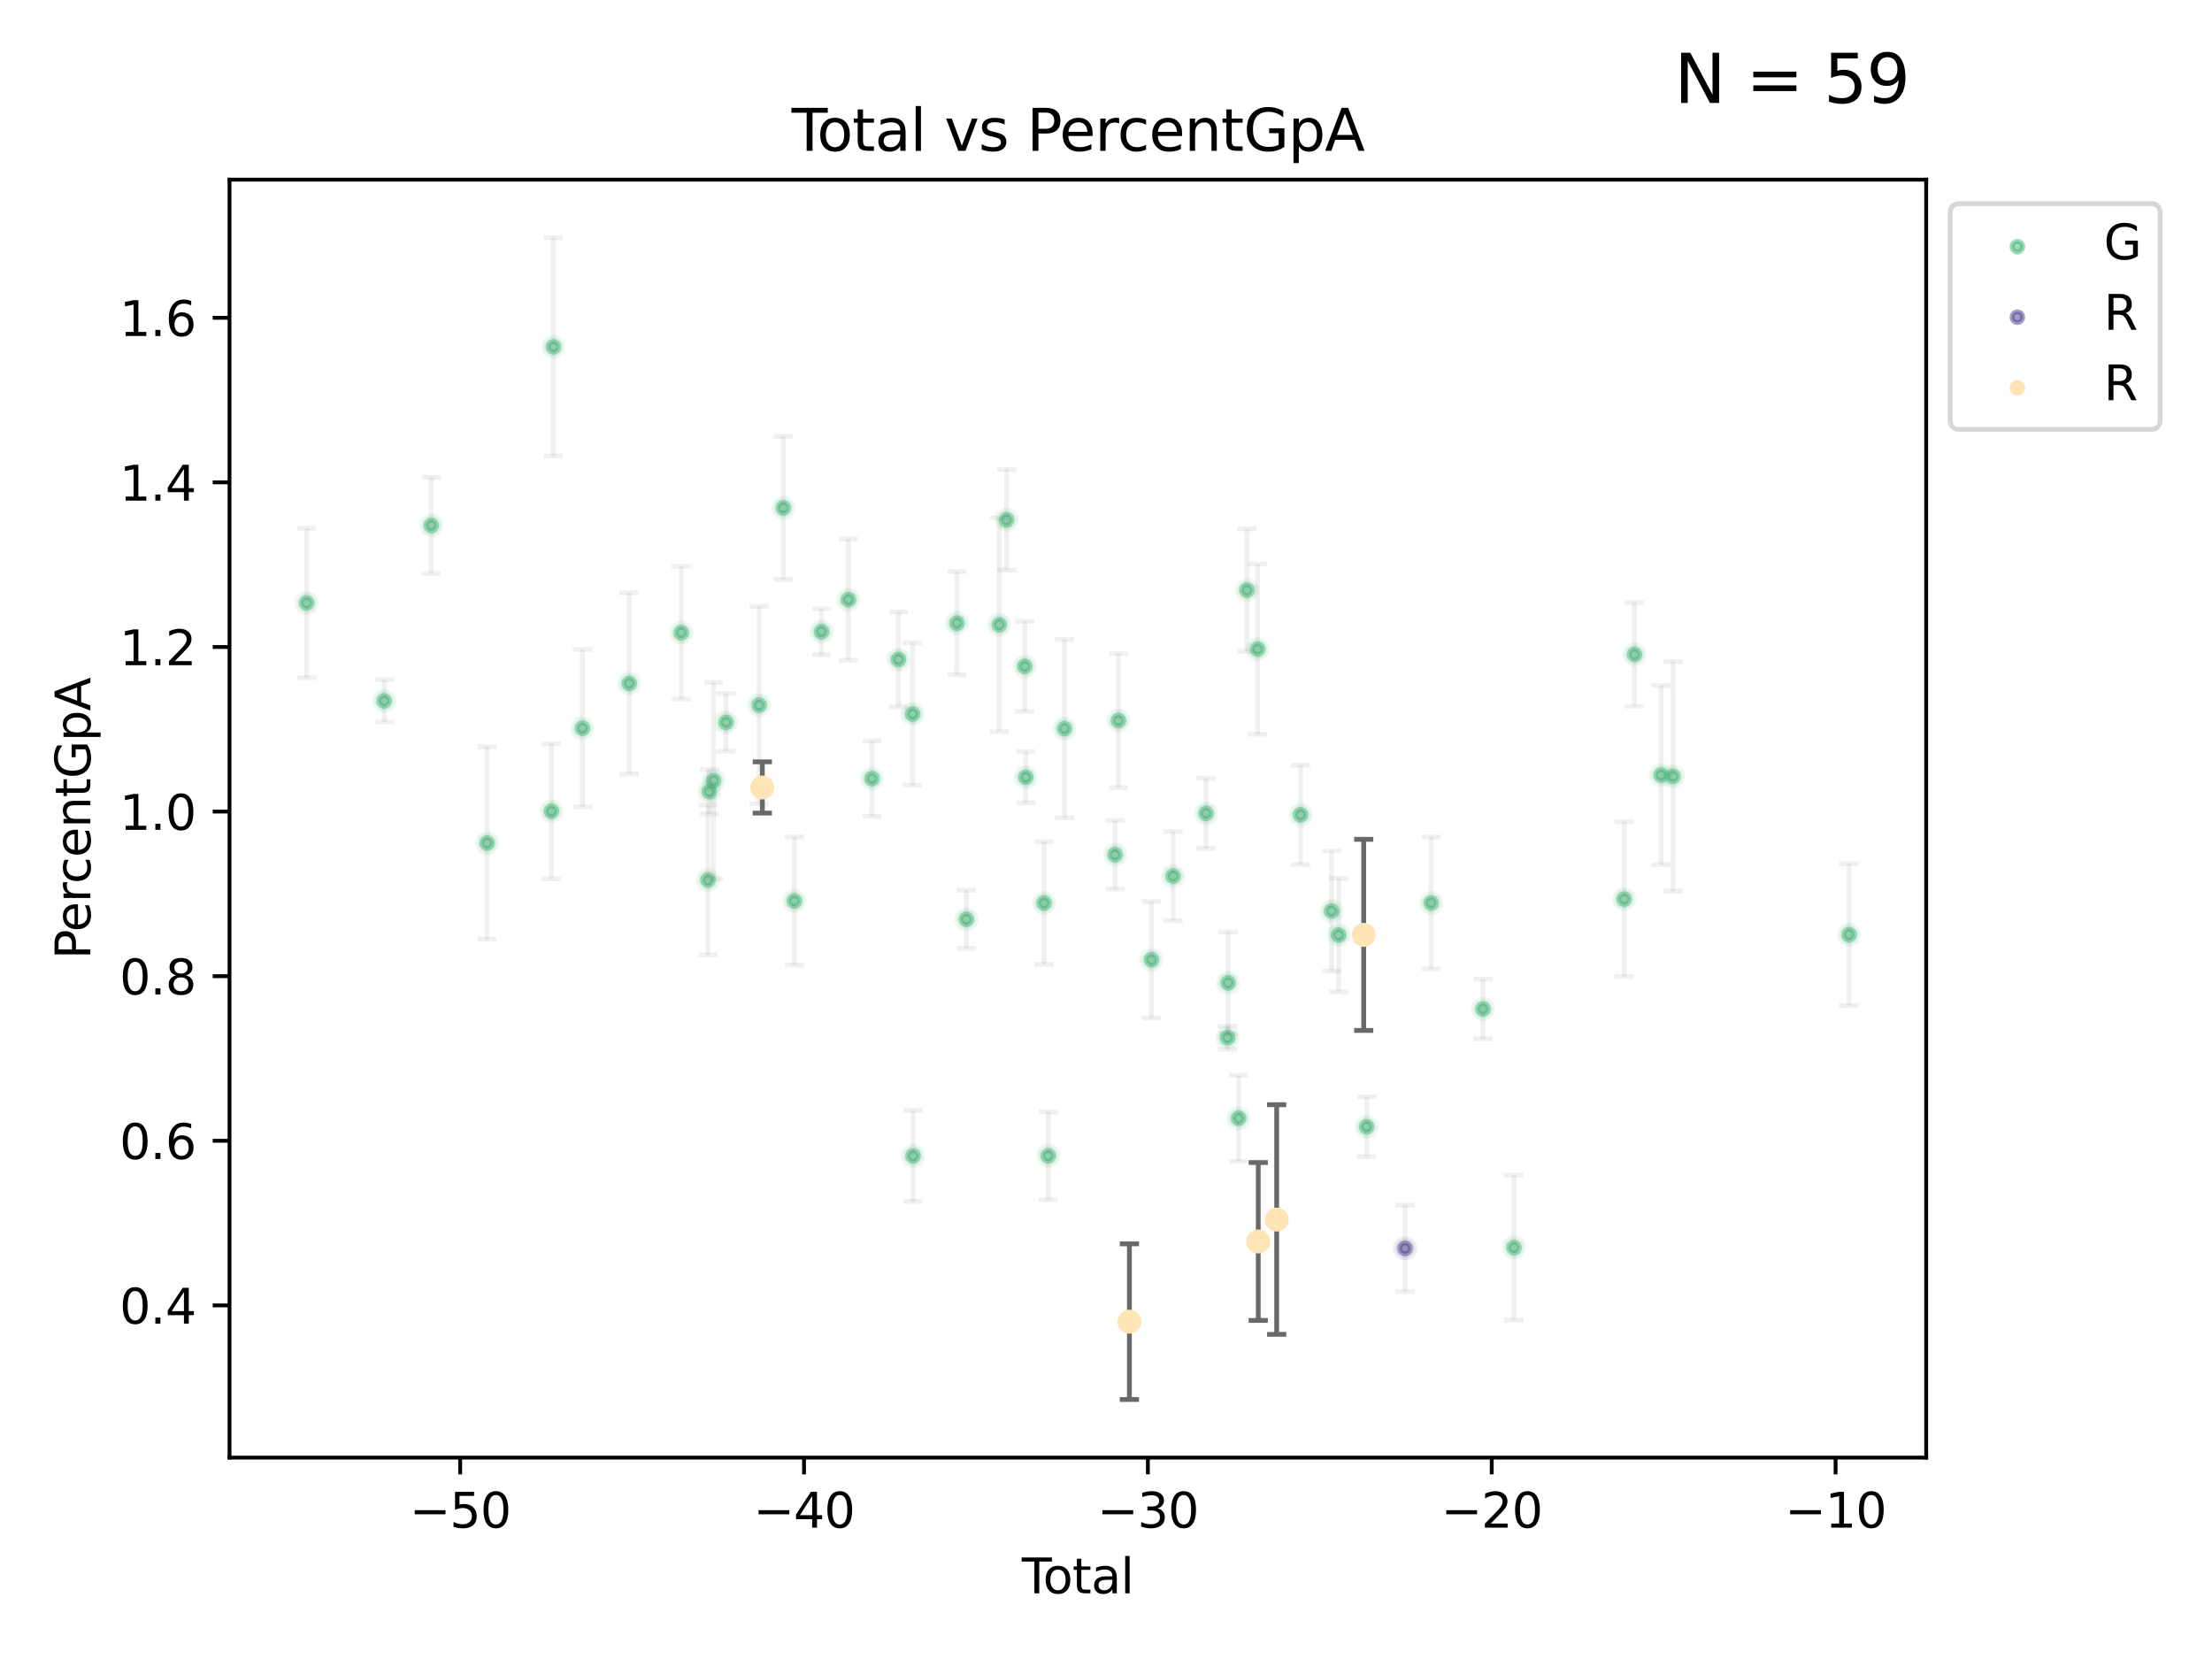 <?xml version="1.0" encoding="utf-8" standalone="no"?>
<!DOCTYPE svg PUBLIC "-//W3C//DTD SVG 1.1//EN"
  "http://www.w3.org/Graphics/SVG/1.1/DTD/svg11.dtd">
<svg xmlns:xlink="http://www.w3.org/1999/xlink" width="460.8pt" height="345.6pt" viewBox="0 0 460.8 345.6" xmlns="http://www.w3.org/2000/svg" version="1.1">
 <defs>
  <style type="text/css">*{stroke-linejoin: round; stroke-linecap: butt}</style>
 </defs>
 <g id="figure_1">
  <g id="patch_1">
   <path d="M 0 345.6 
L 460.8 345.6 
L 460.8 0 
L 0 0 
z
" style="fill: #ffffff"/>
  </g>
  <g id="axes_1">
   <g id="patch_2">
    <path d="M 47.81 303.64 
L 401.26 303.64 
L 401.26 37.422 
L 47.81 37.422 
z
" style="fill: #ffffff"/>
   </g>
   <g id="PathCollection_1">
    <defs>
     <path id="m6a5e9b5820" d="M 0 1.118 
C 0.297 1.118 0.581 1 0.791 0.791 
C 1 0.581 1.118 0.297 1.118 0 
C 1.118 -0.297 1 -0.581 0.791 -0.791 
C 0.581 -1 0.297 -1.118 0 -1.118 
C -0.297 -1.118 -0.581 -1 -0.791 -0.791 
C -1 -0.581 -1.118 -0.297 -1.118 0 
C -1.118 0.297 -1 0.581 -0.791 0.791 
C -0.581 1 -0.297 1.118 0 1.118 
z
" style="stroke: #3cb371; stroke-opacity: 0.5"/>
    </defs>
    <g clip-path="url(#p2d47da309c)">
     <use xlink:href="#m6a5e9b5820" x="63.876" y="125.594" style="fill: #3cb371; fill-opacity: 0.5; stroke: #3cb371; stroke-opacity: 0.5"/>
     <use xlink:href="#m6a5e9b5820" x="80.023" y="146.008" style="fill: #3cb371; fill-opacity: 0.5; stroke: #3cb371; stroke-opacity: 0.5"/>
     <use xlink:href="#m6a5e9b5820" x="89.836" y="109.452" style="fill: #3cb371; fill-opacity: 0.5; stroke: #3cb371; stroke-opacity: 0.5"/>
     <use xlink:href="#m6a5e9b5820" x="101.468" y="175.626" style="fill: #3cb371; fill-opacity: 0.5; stroke: #3cb371; stroke-opacity: 0.5"/>
     <use xlink:href="#m6a5e9b5820" x="114.874" y="169.008" style="fill: #3cb371; fill-opacity: 0.5; stroke: #3cb371; stroke-opacity: 0.5"/>
     <use xlink:href="#m6a5e9b5820" x="115.287" y="72.255" style="fill: #3cb371; fill-opacity: 0.5; stroke: #3cb371; stroke-opacity: 0.5"/>
     <use xlink:href="#m6a5e9b5820" x="121.335" y="151.698" style="fill: #3cb371; fill-opacity: 0.5; stroke: #3cb371; stroke-opacity: 0.5"/>
     <use xlink:href="#m6a5e9b5820" x="131.077" y="142.37" style="fill: #3cb371; fill-opacity: 0.5; stroke: #3cb371; stroke-opacity: 0.5"/>
     <use xlink:href="#m6a5e9b5820" x="141.918" y="131.806" style="fill: #3cb371; fill-opacity: 0.5; stroke: #3cb371; stroke-opacity: 0.5"/>
     <use xlink:href="#m6a5e9b5820" x="147.475" y="183.32" style="fill: #3cb371; fill-opacity: 0.5; stroke: #3cb371; stroke-opacity: 0.5"/>
     <use xlink:href="#m6a5e9b5820" x="147.761" y="164.907" style="fill: #3cb371; fill-opacity: 0.5; stroke: #3cb371; stroke-opacity: 0.5"/>
     <use xlink:href="#m6a5e9b5820" x="148.644" y="162.617" style="fill: #3cb371; fill-opacity: 0.5; stroke: #3cb371; stroke-opacity: 0.5"/>
     <use xlink:href="#m6a5e9b5820" x="151.246" y="150.485" style="fill: #3cb371; fill-opacity: 0.5; stroke: #3cb371; stroke-opacity: 0.5"/>
     <use xlink:href="#m6a5e9b5820" x="158.14" y="146.893" style="fill: #3cb371; fill-opacity: 0.5; stroke: #3cb371; stroke-opacity: 0.5"/>
     <use xlink:href="#m6a5e9b5820" x="163.184" y="105.8" style="fill: #3cb371; fill-opacity: 0.5; stroke: #3cb371; stroke-opacity: 0.5"/>
     <use xlink:href="#m6a5e9b5820" x="165.473" y="187.698" style="fill: #3cb371; fill-opacity: 0.5; stroke: #3cb371; stroke-opacity: 0.5"/>
     <use xlink:href="#m6a5e9b5820" x="171.131" y="131.59" style="fill: #3cb371; fill-opacity: 0.5; stroke: #3cb371; stroke-opacity: 0.5"/>
     <use xlink:href="#m6a5e9b5820" x="176.738" y="124.917" style="fill: #3cb371; fill-opacity: 0.5; stroke: #3cb371; stroke-opacity: 0.5"/>
     <use xlink:href="#m6a5e9b5820" x="181.647" y="162.191" style="fill: #3cb371; fill-opacity: 0.5; stroke: #3cb371; stroke-opacity: 0.5"/>
     <use xlink:href="#m6a5e9b5820" x="187.159" y="137.372" style="fill: #3cb371; fill-opacity: 0.5; stroke: #3cb371; stroke-opacity: 0.5"/>
     <use xlink:href="#m6a5e9b5820" x="190.128" y="148.75" style="fill: #3cb371; fill-opacity: 0.5; stroke: #3cb371; stroke-opacity: 0.5"/>
     <use xlink:href="#m6a5e9b5820" x="190.206" y="240.801" style="fill: #3cb371; fill-opacity: 0.5; stroke: #3cb371; stroke-opacity: 0.5"/>
     <use xlink:href="#m6a5e9b5820" x="199.347" y="129.807" style="fill: #3cb371; fill-opacity: 0.5; stroke: #3cb371; stroke-opacity: 0.5"/>
     <use xlink:href="#m6a5e9b5820" x="201.319" y="191.506" style="fill: #3cb371; fill-opacity: 0.5; stroke: #3cb371; stroke-opacity: 0.5"/>
     <use xlink:href="#m6a5e9b5820" x="208.179" y="130.145" style="fill: #3cb371; fill-opacity: 0.5; stroke: #3cb371; stroke-opacity: 0.5"/>
     <use xlink:href="#m6a5e9b5820" x="209.697" y="108.281" style="fill: #3cb371; fill-opacity: 0.5; stroke: #3cb371; stroke-opacity: 0.5"/>
     <use xlink:href="#m6a5e9b5820" x="213.486" y="138.818" style="fill: #3cb371; fill-opacity: 0.5; stroke: #3cb371; stroke-opacity: 0.5"/>
     <use xlink:href="#m6a5e9b5820" x="213.693" y="161.923" style="fill: #3cb371; fill-opacity: 0.5; stroke: #3cb371; stroke-opacity: 0.5"/>
     <use xlink:href="#m6a5e9b5820" x="217.491" y="188.123" style="fill: #3cb371; fill-opacity: 0.5; stroke: #3cb371; stroke-opacity: 0.5"/>
     <use xlink:href="#m6a5e9b5820" x="218.367" y="240.776" style="fill: #3cb371; fill-opacity: 0.5; stroke: #3cb371; stroke-opacity: 0.5"/>
     <use xlink:href="#m6a5e9b5820" x="221.743" y="151.789" style="fill: #3cb371; fill-opacity: 0.5; stroke: #3cb371; stroke-opacity: 0.5"/>
     <use xlink:href="#m6a5e9b5820" x="232.299" y="178.058" style="fill: #3cb371; fill-opacity: 0.5; stroke: #3cb371; stroke-opacity: 0.5"/>
     <use xlink:href="#m6a5e9b5820" x="232.992" y="150.111" style="fill: #3cb371; fill-opacity: 0.5; stroke: #3cb371; stroke-opacity: 0.5"/>
     <use xlink:href="#m6a5e9b5820" x="239.874" y="199.932" style="fill: #3cb371; fill-opacity: 0.5; stroke: #3cb371; stroke-opacity: 0.5"/>
     <use xlink:href="#m6a5e9b5820" x="244.381" y="182.51" style="fill: #3cb371; fill-opacity: 0.5; stroke: #3cb371; stroke-opacity: 0.5"/>
     <use xlink:href="#m6a5e9b5820" x="251.249" y="169.435" style="fill: #3cb371; fill-opacity: 0.5; stroke: #3cb371; stroke-opacity: 0.5"/>
     <use xlink:href="#m6a5e9b5820" x="255.718" y="216.152" style="fill: #3cb371; fill-opacity: 0.5; stroke: #3cb371; stroke-opacity: 0.5"/>
     <use xlink:href="#m6a5e9b5820" x="255.847" y="204.744" style="fill: #3cb371; fill-opacity: 0.5; stroke: #3cb371; stroke-opacity: 0.5"/>
     <use xlink:href="#m6a5e9b5820" x="258.02" y="232.963" style="fill: #3cb371; fill-opacity: 0.5; stroke: #3cb371; stroke-opacity: 0.5"/>
     <use xlink:href="#m6a5e9b5820" x="259.778" y="122.93" style="fill: #3cb371; fill-opacity: 0.5; stroke: #3cb371; stroke-opacity: 0.5"/>
     <use xlink:href="#m6a5e9b5820" x="261.981" y="135.219" style="fill: #3cb371; fill-opacity: 0.5; stroke: #3cb371; stroke-opacity: 0.5"/>
     <use xlink:href="#m6a5e9b5820" x="270.937" y="169.736" style="fill: #3cb371; fill-opacity: 0.5; stroke: #3cb371; stroke-opacity: 0.5"/>
     <use xlink:href="#m6a5e9b5820" x="277.384" y="189.792" style="fill: #3cb371; fill-opacity: 0.5; stroke: #3cb371; stroke-opacity: 0.5"/>
     <use xlink:href="#m6a5e9b5820" x="278.871" y="194.787" style="fill: #3cb371; fill-opacity: 0.5; stroke: #3cb371; stroke-opacity: 0.5"/>
     <use xlink:href="#m6a5e9b5820" x="284.689" y="234.724" style="fill: #3cb371; fill-opacity: 0.5; stroke: #3cb371; stroke-opacity: 0.5"/>
     <use xlink:href="#m6a5e9b5820" x="298.138" y="188.098" style="fill: #3cb371; fill-opacity: 0.5; stroke: #3cb371; stroke-opacity: 0.5"/>
     <use xlink:href="#m6a5e9b5820" x="308.941" y="210.193" style="fill: #3cb371; fill-opacity: 0.5; stroke: #3cb371; stroke-opacity: 0.5"/>
     <use xlink:href="#m6a5e9b5820" x="315.39" y="259.892" style="fill: #3cb371; fill-opacity: 0.5; stroke: #3cb371; stroke-opacity: 0.5"/>
     <use xlink:href="#m6a5e9b5820" x="338.333" y="187.3" style="fill: #3cb371; fill-opacity: 0.5; stroke: #3cb371; stroke-opacity: 0.5"/>
     <use xlink:href="#m6a5e9b5820" x="340.502" y="136.334" style="fill: #3cb371; fill-opacity: 0.5; stroke: #3cb371; stroke-opacity: 0.5"/>
     <use xlink:href="#m6a5e9b5820" x="346.03" y="161.463" style="fill: #3cb371; fill-opacity: 0.5; stroke: #3cb371; stroke-opacity: 0.5"/>
     <use xlink:href="#m6a5e9b5820" x="348.522" y="161.736" style="fill: #3cb371; fill-opacity: 0.5; stroke: #3cb371; stroke-opacity: 0.5"/>
     <use xlink:href="#m6a5e9b5820" x="385.194" y="194.702" style="fill: #3cb371; fill-opacity: 0.5; stroke: #3cb371; stroke-opacity: 0.5"/>
    </g>
   </g>
   <g id="PathCollection_2">
    <defs>
     <path id="m0ab4e88cb2" d="M 0 1.118 
C 0.297 1.118 0.581 1 0.791 0.791 
C 1 0.581 1.118 0.297 1.118 0 
C 1.118 -0.297 1 -0.581 0.791 -0.791 
C 0.581 -1 0.297 -1.118 0 -1.118 
C -0.297 -1.118 -0.581 -1 -0.791 -0.791 
C -1 -0.581 -1.118 -0.297 -1.118 0 
C -1.118 0.297 -1 0.581 -0.791 0.791 
C -0.581 1 -0.297 1.118 0 1.118 
z
" style="stroke: #483d8b; stroke-opacity: 0.5"/>
    </defs>
    <g clip-path="url(#p2d47da309c)">
     <use xlink:href="#m0ab4e88cb2" x="292.701" y="260.053" style="fill: #483d8b; fill-opacity: 0.5; stroke: #483d8b; stroke-opacity: 0.5"/>
    </g>
   </g>
   <g id="PathCollection_3">
    <defs>
     <path id="m218e86082f" d="M 0 1.118 
C 0.297 1.118 0.581 1 0.791 0.791 
C 1 0.581 1.118 0.297 1.118 0 
C 1.118 -0.297 1 -0.581 0.791 -0.791 
C 0.581 -1 0.297 -1.118 0 -1.118 
C -0.297 -1.118 -0.581 -1 -0.791 -0.791 
C -1 -0.581 -1.118 -0.297 -1.118 0 
C -1.118 0.297 -1 0.581 -0.791 0.791 
C -0.581 1 -0.297 1.118 0 1.118 
z
" style="stroke: #ffe4b5"/>
    </defs>
    <g clip-path="url(#p2d47da309c)">
     <use xlink:href="#m218e86082f" x="158.806" y="164.048" style="fill: #ffe4b5; stroke: #ffe4b5"/>
     <use xlink:href="#m218e86082f" x="235.276" y="275.323" style="fill: #ffe4b5; stroke: #ffe4b5"/>
     <use xlink:href="#m218e86082f" x="262.118" y="258.622" style="fill: #ffe4b5; stroke: #ffe4b5"/>
     <use xlink:href="#m218e86082f" x="265.955" y="254.053" style="fill: #ffe4b5; stroke: #ffe4b5"/>
     <use xlink:href="#m218e86082f" x="284.087" y="194.753" style="fill: #ffe4b5; stroke: #ffe4b5"/>
    </g>
   </g>
   <g id="matplotlib.axis_1">
    <g id="xtick_1">
     <g id="line2d_1">
      <defs>
       <path id="mdb54b11afe" d="M 0 0 
L 0 3.5 
" style="stroke: #000000; stroke-width: 0.8"/>
      </defs>
      <g>
       <use xlink:href="#mdb54b11afe" x="95.864" y="303.64" style="stroke: #000000; stroke-width: 0.8"/>
      </g>
     </g>
     <g id="text_1">
      <!-- −50 -->
      <g transform="translate(85.312 318.238)scale(0.1 -0.1)">
       <defs>
        <path id="DejaVuSans-2212" d="M 678 2272 
L 4684 2272 
L 4684 1741 
L 678 1741 
L 678 2272 
z
" transform="scale(0.016)"/>
        <path id="DejaVuSans-35" d="M 691 4666 
L 3169 4666 
L 3169 4134 
L 1269 4134 
L 1269 2991 
Q 1406 3038 1543 3061 
Q 1681 3084 1819 3084 
Q 2600 3084 3056 2656 
Q 3513 2228 3513 1497 
Q 3513 744 3044 326 
Q 2575 -91 1722 -91 
Q 1428 -91 1123 -41 
Q 819 9 494 109 
L 494 744 
Q 775 591 1075 516 
Q 1375 441 1709 441 
Q 2250 441 2565 725 
Q 2881 1009 2881 1497 
Q 2881 1984 2565 2268 
Q 2250 2553 1709 2553 
Q 1456 2553 1204 2497 
Q 953 2441 691 2322 
L 691 4666 
z
" transform="scale(0.016)"/>
        <path id="DejaVuSans-30" d="M 2034 4250 
Q 1547 4250 1301 3770 
Q 1056 3291 1056 2328 
Q 1056 1369 1301 889 
Q 1547 409 2034 409 
Q 2525 409 2770 889 
Q 3016 1369 3016 2328 
Q 3016 3291 2770 3770 
Q 2525 4250 2034 4250 
z
M 2034 4750 
Q 2819 4750 3233 4129 
Q 3647 3509 3647 2328 
Q 3647 1150 3233 529 
Q 2819 -91 2034 -91 
Q 1250 -91 836 529 
Q 422 1150 422 2328 
Q 422 3509 836 4129 
Q 1250 4750 2034 4750 
z
" transform="scale(0.016)"/>
       </defs>
       <use xlink:href="#DejaVuSans-2212"/>
       <use xlink:href="#DejaVuSans-35" x="83.789"/>
       <use xlink:href="#DejaVuSans-30" x="147.412"/>
      </g>
     </g>
    </g>
    <g id="xtick_2">
     <g id="line2d_2">
      <g>
       <use xlink:href="#mdb54b11afe" x="167.495" y="303.64" style="stroke: #000000; stroke-width: 0.8"/>
      </g>
     </g>
     <g id="text_2">
      <!-- −40 -->
      <g transform="translate(156.942 318.238)scale(0.1 -0.1)">
       <defs>
        <path id="DejaVuSans-34" d="M 2419 4116 
L 825 1625 
L 2419 1625 
L 2419 4116 
z
M 2253 4666 
L 3047 4666 
L 3047 1625 
L 3713 1625 
L 3713 1100 
L 3047 1100 
L 3047 0 
L 2419 0 
L 2419 1100 
L 313 1100 
L 313 1709 
L 2253 4666 
z
" transform="scale(0.016)"/>
       </defs>
       <use xlink:href="#DejaVuSans-2212"/>
       <use xlink:href="#DejaVuSans-34" x="83.789"/>
       <use xlink:href="#DejaVuSans-30" x="147.412"/>
      </g>
     </g>
    </g>
    <g id="xtick_3">
     <g id="line2d_3">
      <g>
       <use xlink:href="#mdb54b11afe" x="239.125" y="303.64" style="stroke: #000000; stroke-width: 0.8"/>
      </g>
     </g>
     <g id="text_3">
      <!-- −30 -->
      <g transform="translate(228.573 318.238)scale(0.1 -0.1)">
       <defs>
        <path id="DejaVuSans-33" d="M 2597 2516 
Q 3050 2419 3304 2112 
Q 3559 1806 3559 1356 
Q 3559 666 3084 287 
Q 2609 -91 1734 -91 
Q 1441 -91 1130 -33 
Q 819 25 488 141 
L 488 750 
Q 750 597 1062 519 
Q 1375 441 1716 441 
Q 2309 441 2620 675 
Q 2931 909 2931 1356 
Q 2931 1769 2642 2001 
Q 2353 2234 1838 2234 
L 1294 2234 
L 1294 2753 
L 1863 2753 
Q 2328 2753 2575 2939 
Q 2822 3125 2822 3475 
Q 2822 3834 2567 4026 
Q 2313 4219 1838 4219 
Q 1578 4219 1281 4162 
Q 984 4106 628 3988 
L 628 4550 
Q 988 4650 1302 4700 
Q 1616 4750 1894 4750 
Q 2613 4750 3031 4423 
Q 3450 4097 3450 3541 
Q 3450 3153 3228 2886 
Q 3006 2619 2597 2516 
z
" transform="scale(0.016)"/>
       </defs>
       <use xlink:href="#DejaVuSans-2212"/>
       <use xlink:href="#DejaVuSans-33" x="83.789"/>
       <use xlink:href="#DejaVuSans-30" x="147.412"/>
      </g>
     </g>
    </g>
    <g id="xtick_4">
     <g id="line2d_4">
      <g>
       <use xlink:href="#mdb54b11afe" x="310.756" y="303.64" style="stroke: #000000; stroke-width: 0.8"/>
      </g>
     </g>
     <g id="text_4">
      <!-- −20 -->
      <g transform="translate(300.203 318.238)scale(0.1 -0.1)">
       <defs>
        <path id="DejaVuSans-32" d="M 1228 531 
L 3431 531 
L 3431 0 
L 469 0 
L 469 531 
Q 828 903 1448 1529 
Q 2069 2156 2228 2338 
Q 2531 2678 2651 2914 
Q 2772 3150 2772 3378 
Q 2772 3750 2511 3984 
Q 2250 4219 1831 4219 
Q 1534 4219 1204 4116 
Q 875 4013 500 3803 
L 500 4441 
Q 881 4594 1212 4672 
Q 1544 4750 1819 4750 
Q 2544 4750 2975 4387 
Q 3406 4025 3406 3419 
Q 3406 3131 3298 2873 
Q 3191 2616 2906 2266 
Q 2828 2175 2409 1742 
Q 1991 1309 1228 531 
z
" transform="scale(0.016)"/>
       </defs>
       <use xlink:href="#DejaVuSans-2212"/>
       <use xlink:href="#DejaVuSans-32" x="83.789"/>
       <use xlink:href="#DejaVuSans-30" x="147.412"/>
      </g>
     </g>
    </g>
    <g id="xtick_5">
     <g id="line2d_5">
      <g>
       <use xlink:href="#mdb54b11afe" x="382.386" y="303.64" style="stroke: #000000; stroke-width: 0.8"/>
      </g>
     </g>
     <g id="text_5">
      <!-- −10 -->
      <g transform="translate(371.834 318.238)scale(0.1 -0.1)">
       <defs>
        <path id="DejaVuSans-31" d="M 794 531 
L 1825 531 
L 1825 4091 
L 703 3866 
L 703 4441 
L 1819 4666 
L 2450 4666 
L 2450 531 
L 3481 531 
L 3481 0 
L 794 0 
L 794 531 
z
" transform="scale(0.016)"/>
       </defs>
       <use xlink:href="#DejaVuSans-2212"/>
       <use xlink:href="#DejaVuSans-31" x="83.789"/>
       <use xlink:href="#DejaVuSans-30" x="147.412"/>
      </g>
     </g>
    </g>
    <g id="text_6">
     <!-- Total -->
     <g transform="translate(212.858 331.917)scale(0.1 -0.1)">
      <defs>
       <path id="DejaVuSans-54" d="M -19 4666 
L 3928 4666 
L 3928 4134 
L 2272 4134 
L 2272 0 
L 1638 0 
L 1638 4134 
L -19 4134 
L -19 4666 
z
" transform="scale(0.016)"/>
       <path id="DejaVuSans-6f" d="M 1959 3097 
Q 1497 3097 1228 2736 
Q 959 2375 959 1747 
Q 959 1119 1226 758 
Q 1494 397 1959 397 
Q 2419 397 2687 759 
Q 2956 1122 2956 1747 
Q 2956 2369 2687 2733 
Q 2419 3097 1959 3097 
z
M 1959 3584 
Q 2709 3584 3137 3096 
Q 3566 2609 3566 1747 
Q 3566 888 3137 398 
Q 2709 -91 1959 -91 
Q 1206 -91 779 398 
Q 353 888 353 1747 
Q 353 2609 779 3096 
Q 1206 3584 1959 3584 
z
" transform="scale(0.016)"/>
       <path id="DejaVuSans-74" d="M 1172 4494 
L 1172 3500 
L 2356 3500 
L 2356 3053 
L 1172 3053 
L 1172 1153 
Q 1172 725 1289 603 
Q 1406 481 1766 481 
L 2356 481 
L 2356 0 
L 1766 0 
Q 1100 0 847 248 
Q 594 497 594 1153 
L 594 3053 
L 172 3053 
L 172 3500 
L 594 3500 
L 594 4494 
L 1172 4494 
z
" transform="scale(0.016)"/>
       <path id="DejaVuSans-61" d="M 2194 1759 
Q 1497 1759 1228 1600 
Q 959 1441 959 1056 
Q 959 750 1161 570 
Q 1363 391 1709 391 
Q 2188 391 2477 730 
Q 2766 1069 2766 1631 
L 2766 1759 
L 2194 1759 
z
M 3341 1997 
L 3341 0 
L 2766 0 
L 2766 531 
Q 2569 213 2275 61 
Q 1981 -91 1556 -91 
Q 1019 -91 701 211 
Q 384 513 384 1019 
Q 384 1609 779 1909 
Q 1175 2209 1959 2209 
L 2766 2209 
L 2766 2266 
Q 2766 2663 2505 2880 
Q 2244 3097 1772 3097 
Q 1472 3097 1187 3025 
Q 903 2953 641 2809 
L 641 3341 
Q 956 3463 1253 3523 
Q 1550 3584 1831 3584 
Q 2591 3584 2966 3190 
Q 3341 2797 3341 1997 
z
" transform="scale(0.016)"/>
       <path id="DejaVuSans-6c" d="M 603 4863 
L 1178 4863 
L 1178 0 
L 603 0 
L 603 4863 
z
" transform="scale(0.016)"/>
      </defs>
      <use xlink:href="#DejaVuSans-54"/>
      <use xlink:href="#DejaVuSans-6f" x="44.084"/>
      <use xlink:href="#DejaVuSans-74" x="105.266"/>
      <use xlink:href="#DejaVuSans-61" x="144.475"/>
      <use xlink:href="#DejaVuSans-6c" x="205.754"/>
     </g>
    </g>
   </g>
   <g id="matplotlib.axis_2">
    <g id="ytick_1">
     <g id="line2d_6">
      <defs>
       <path id="m15fa23d192" d="M 0 0 
L -3.5 0 
" style="stroke: #000000; stroke-width: 0.8"/>
      </defs>
      <g>
       <use xlink:href="#m15fa23d192" x="47.81" y="271.936" style="stroke: #000000; stroke-width: 0.8"/>
      </g>
     </g>
     <g id="text_7">
      <!-- 0.4 -->
      <g transform="translate(24.907 275.735)scale(0.1 -0.1)">
       <defs>
        <path id="DejaVuSans-2e" d="M 684 794 
L 1344 794 
L 1344 0 
L 684 0 
L 684 794 
z
" transform="scale(0.016)"/>
       </defs>
       <use xlink:href="#DejaVuSans-30"/>
       <use xlink:href="#DejaVuSans-2e" x="63.623"/>
       <use xlink:href="#DejaVuSans-34" x="95.41"/>
      </g>
     </g>
    </g>
    <g id="ytick_2">
     <g id="line2d_7">
      <g>
       <use xlink:href="#m15fa23d192" x="47.81" y="237.646" style="stroke: #000000; stroke-width: 0.8"/>
      </g>
     </g>
     <g id="text_8">
      <!-- 0.6 -->
      <g transform="translate(24.907 241.445)scale(0.1 -0.1)">
       <defs>
        <path id="DejaVuSans-36" d="M 2113 2584 
Q 1688 2584 1439 2293 
Q 1191 2003 1191 1497 
Q 1191 994 1439 701 
Q 1688 409 2113 409 
Q 2538 409 2786 701 
Q 3034 994 3034 1497 
Q 3034 2003 2786 2293 
Q 2538 2584 2113 2584 
z
M 3366 4563 
L 3366 3988 
Q 3128 4100 2886 4159 
Q 2644 4219 2406 4219 
Q 1781 4219 1451 3797 
Q 1122 3375 1075 2522 
Q 1259 2794 1537 2939 
Q 1816 3084 2150 3084 
Q 2853 3084 3261 2657 
Q 3669 2231 3669 1497 
Q 3669 778 3244 343 
Q 2819 -91 2113 -91 
Q 1303 -91 875 529 
Q 447 1150 447 2328 
Q 447 3434 972 4092 
Q 1497 4750 2381 4750 
Q 2619 4750 2861 4703 
Q 3103 4656 3366 4563 
z
" transform="scale(0.016)"/>
       </defs>
       <use xlink:href="#DejaVuSans-30"/>
       <use xlink:href="#DejaVuSans-2e" x="63.623"/>
       <use xlink:href="#DejaVuSans-36" x="95.41"/>
      </g>
     </g>
    </g>
    <g id="ytick_3">
     <g id="line2d_8">
      <g>
       <use xlink:href="#m15fa23d192" x="47.81" y="203.356" style="stroke: #000000; stroke-width: 0.8"/>
      </g>
     </g>
     <g id="text_9">
      <!-- 0.8 -->
      <g transform="translate(24.907 207.156)scale(0.1 -0.1)">
       <defs>
        <path id="DejaVuSans-38" d="M 2034 2216 
Q 1584 2216 1326 1975 
Q 1069 1734 1069 1313 
Q 1069 891 1326 650 
Q 1584 409 2034 409 
Q 2484 409 2743 651 
Q 3003 894 3003 1313 
Q 3003 1734 2745 1975 
Q 2488 2216 2034 2216 
z
M 1403 2484 
Q 997 2584 770 2862 
Q 544 3141 544 3541 
Q 544 4100 942 4425 
Q 1341 4750 2034 4750 
Q 2731 4750 3128 4425 
Q 3525 4100 3525 3541 
Q 3525 3141 3298 2862 
Q 3072 2584 2669 2484 
Q 3125 2378 3379 2068 
Q 3634 1759 3634 1313 
Q 3634 634 3220 271 
Q 2806 -91 2034 -91 
Q 1263 -91 848 271 
Q 434 634 434 1313 
Q 434 1759 690 2068 
Q 947 2378 1403 2484 
z
M 1172 3481 
Q 1172 3119 1398 2916 
Q 1625 2713 2034 2713 
Q 2441 2713 2670 2916 
Q 2900 3119 2900 3481 
Q 2900 3844 2670 4047 
Q 2441 4250 2034 4250 
Q 1625 4250 1398 4047 
Q 1172 3844 1172 3481 
z
" transform="scale(0.016)"/>
       </defs>
       <use xlink:href="#DejaVuSans-30"/>
       <use xlink:href="#DejaVuSans-2e" x="63.623"/>
       <use xlink:href="#DejaVuSans-38" x="95.41"/>
      </g>
     </g>
    </g>
    <g id="ytick_4">
     <g id="line2d_9">
      <g>
       <use xlink:href="#m15fa23d192" x="47.81" y="169.067" style="stroke: #000000; stroke-width: 0.8"/>
      </g>
     </g>
     <g id="text_10">
      <!-- 1.0 -->
      <g transform="translate(24.907 172.866)scale(0.1 -0.1)">
       <use xlink:href="#DejaVuSans-31"/>
       <use xlink:href="#DejaVuSans-2e" x="63.623"/>
       <use xlink:href="#DejaVuSans-30" x="95.41"/>
      </g>
     </g>
    </g>
    <g id="ytick_5">
     <g id="line2d_10">
      <g>
       <use xlink:href="#m15fa23d192" x="47.81" y="134.777" style="stroke: #000000; stroke-width: 0.8"/>
      </g>
     </g>
     <g id="text_11">
      <!-- 1.2 -->
      <g transform="translate(24.907 138.576)scale(0.1 -0.1)">
       <use xlink:href="#DejaVuSans-31"/>
       <use xlink:href="#DejaVuSans-2e" x="63.623"/>
       <use xlink:href="#DejaVuSans-32" x="95.41"/>
      </g>
     </g>
    </g>
    <g id="ytick_6">
     <g id="line2d_11">
      <g>
       <use xlink:href="#m15fa23d192" x="47.81" y="100.488" style="stroke: #000000; stroke-width: 0.8"/>
      </g>
     </g>
     <g id="text_12">
      <!-- 1.4 -->
      <g transform="translate(24.907 104.287)scale(0.1 -0.1)">
       <use xlink:href="#DejaVuSans-31"/>
       <use xlink:href="#DejaVuSans-2e" x="63.623"/>
       <use xlink:href="#DejaVuSans-34" x="95.41"/>
      </g>
     </g>
    </g>
    <g id="ytick_7">
     <g id="line2d_12">
      <g>
       <use xlink:href="#m15fa23d192" x="47.81" y="66.198" style="stroke: #000000; stroke-width: 0.8"/>
      </g>
     </g>
     <g id="text_13">
      <!-- 1.6 -->
      <g transform="translate(24.907 69.997)scale(0.1 -0.1)">
       <use xlink:href="#DejaVuSans-31"/>
       <use xlink:href="#DejaVuSans-2e" x="63.623"/>
       <use xlink:href="#DejaVuSans-36" x="95.41"/>
      </g>
     </g>
    </g>
    <g id="text_14">
     <!-- PercentGpA -->
     <g transform="translate(18.827 199.807)rotate(-90)scale(0.1 -0.1)">
      <defs>
       <path id="DejaVuSans-50" d="M 1259 4147 
L 1259 2394 
L 2053 2394 
Q 2494 2394 2734 2622 
Q 2975 2850 2975 3272 
Q 2975 3691 2734 3919 
Q 2494 4147 2053 4147 
L 1259 4147 
z
M 628 4666 
L 2053 4666 
Q 2838 4666 3239 4311 
Q 3641 3956 3641 3272 
Q 3641 2581 3239 2228 
Q 2838 1875 2053 1875 
L 1259 1875 
L 1259 0 
L 628 0 
L 628 4666 
z
" transform="scale(0.016)"/>
       <path id="DejaVuSans-65" d="M 3597 1894 
L 3597 1613 
L 953 1613 
Q 991 1019 1311 708 
Q 1631 397 2203 397 
Q 2534 397 2845 478 
Q 3156 559 3463 722 
L 3463 178 
Q 3153 47 2828 -22 
Q 2503 -91 2169 -91 
Q 1331 -91 842 396 
Q 353 884 353 1716 
Q 353 2575 817 3079 
Q 1281 3584 2069 3584 
Q 2775 3584 3186 3129 
Q 3597 2675 3597 1894 
z
M 3022 2063 
Q 3016 2534 2758 2815 
Q 2500 3097 2075 3097 
Q 1594 3097 1305 2825 
Q 1016 2553 972 2059 
L 3022 2063 
z
" transform="scale(0.016)"/>
       <path id="DejaVuSans-72" d="M 2631 2963 
Q 2534 3019 2420 3045 
Q 2306 3072 2169 3072 
Q 1681 3072 1420 2755 
Q 1159 2438 1159 1844 
L 1159 0 
L 581 0 
L 581 3500 
L 1159 3500 
L 1159 2956 
Q 1341 3275 1631 3429 
Q 1922 3584 2338 3584 
Q 2397 3584 2469 3576 
Q 2541 3569 2628 3553 
L 2631 2963 
z
" transform="scale(0.016)"/>
       <path id="DejaVuSans-63" d="M 3122 3366 
L 3122 2828 
Q 2878 2963 2633 3030 
Q 2388 3097 2138 3097 
Q 1578 3097 1268 2742 
Q 959 2388 959 1747 
Q 959 1106 1268 751 
Q 1578 397 2138 397 
Q 2388 397 2633 464 
Q 2878 531 3122 666 
L 3122 134 
Q 2881 22 2623 -34 
Q 2366 -91 2075 -91 
Q 1284 -91 818 406 
Q 353 903 353 1747 
Q 353 2603 823 3093 
Q 1294 3584 2113 3584 
Q 2378 3584 2631 3529 
Q 2884 3475 3122 3366 
z
" transform="scale(0.016)"/>
       <path id="DejaVuSans-6e" d="M 3513 2113 
L 3513 0 
L 2938 0 
L 2938 2094 
Q 2938 2591 2744 2837 
Q 2550 3084 2163 3084 
Q 1697 3084 1428 2787 
Q 1159 2491 1159 1978 
L 1159 0 
L 581 0 
L 581 3500 
L 1159 3500 
L 1159 2956 
Q 1366 3272 1645 3428 
Q 1925 3584 2291 3584 
Q 2894 3584 3203 3211 
Q 3513 2838 3513 2113 
z
" transform="scale(0.016)"/>
       <path id="DejaVuSans-47" d="M 3809 666 
L 3809 1919 
L 2778 1919 
L 2778 2438 
L 4434 2438 
L 4434 434 
Q 4069 175 3628 42 
Q 3188 -91 2688 -91 
Q 1594 -91 976 548 
Q 359 1188 359 2328 
Q 359 3472 976 4111 
Q 1594 4750 2688 4750 
Q 3144 4750 3555 4637 
Q 3966 4525 4313 4306 
L 4313 3634 
Q 3963 3931 3569 4081 
Q 3175 4231 2741 4231 
Q 1884 4231 1454 3753 
Q 1025 3275 1025 2328 
Q 1025 1384 1454 906 
Q 1884 428 2741 428 
Q 3075 428 3337 486 
Q 3600 544 3809 666 
z
" transform="scale(0.016)"/>
       <path id="DejaVuSans-70" d="M 1159 525 
L 1159 -1331 
L 581 -1331 
L 581 3500 
L 1159 3500 
L 1159 2969 
Q 1341 3281 1617 3432 
Q 1894 3584 2278 3584 
Q 2916 3584 3314 3078 
Q 3713 2572 3713 1747 
Q 3713 922 3314 415 
Q 2916 -91 2278 -91 
Q 1894 -91 1617 61 
Q 1341 213 1159 525 
z
M 3116 1747 
Q 3116 2381 2855 2742 
Q 2594 3103 2138 3103 
Q 1681 3103 1420 2742 
Q 1159 2381 1159 1747 
Q 1159 1113 1420 752 
Q 1681 391 2138 391 
Q 2594 391 2855 752 
Q 3116 1113 3116 1747 
z
" transform="scale(0.016)"/>
       <path id="DejaVuSans-41" d="M 2188 4044 
L 1331 1722 
L 3047 1722 
L 2188 4044 
z
M 1831 4666 
L 2547 4666 
L 4325 0 
L 3669 0 
L 3244 1197 
L 1141 1197 
L 716 0 
L 50 0 
L 1831 4666 
z
" transform="scale(0.016)"/>
      </defs>
      <use xlink:href="#DejaVuSans-50"/>
      <use xlink:href="#DejaVuSans-65" x="56.678"/>
      <use xlink:href="#DejaVuSans-72" x="118.201"/>
      <use xlink:href="#DejaVuSans-63" x="157.064"/>
      <use xlink:href="#DejaVuSans-65" x="212.045"/>
      <use xlink:href="#DejaVuSans-6e" x="273.568"/>
      <use xlink:href="#DejaVuSans-74" x="336.947"/>
      <use xlink:href="#DejaVuSans-47" x="376.156"/>
      <use xlink:href="#DejaVuSans-70" x="453.646"/>
      <use xlink:href="#DejaVuSans-41" x="517.123"/>
     </g>
    </g>
   </g>
   <g id="LineCollection_1">
    <path d="M 63.876 141.154 
L 63.876 110.034 
" clip-path="url(#p2d47da309c)" style="fill: none; stroke: #696969; stroke-opacity: 0.1"/>
    <path d="M 80.023 150.414 
L 80.023 141.601 
" clip-path="url(#p2d47da309c)" style="fill: none; stroke: #696969; stroke-opacity: 0.1"/>
    <path d="M 89.836 119.469 
L 89.836 99.435 
" clip-path="url(#p2d47da309c)" style="fill: none; stroke: #696969; stroke-opacity: 0.1"/>
    <path d="M 101.468 195.661 
L 101.468 155.592 
" clip-path="url(#p2d47da309c)" style="fill: none; stroke: #696969; stroke-opacity: 0.1"/>
    <path d="M 114.874 183.082 
L 114.874 154.933 
" clip-path="url(#p2d47da309c)" style="fill: none; stroke: #696969; stroke-opacity: 0.1"/>
    <path d="M 115.287 94.988 
L 115.287 49.523 
" clip-path="url(#p2d47da309c)" style="fill: none; stroke: #696969; stroke-opacity: 0.1"/>
    <path d="M 121.335 168.093 
L 121.335 135.303 
" clip-path="url(#p2d47da309c)" style="fill: none; stroke: #696969; stroke-opacity: 0.1"/>
    <path d="M 131.077 161.244 
L 131.077 123.496 
" clip-path="url(#p2d47da309c)" style="fill: none; stroke: #696969; stroke-opacity: 0.1"/>
    <path d="M 141.918 145.64 
L 141.918 117.971 
" clip-path="url(#p2d47da309c)" style="fill: none; stroke: #696969; stroke-opacity: 0.1"/>
    <path d="M 147.475 198.929 
L 147.475 167.712 
" clip-path="url(#p2d47da309c)" style="fill: none; stroke: #696969; stroke-opacity: 0.1"/>
    <path d="M 147.761 169.517 
L 147.761 160.296 
" clip-path="url(#p2d47da309c)" style="fill: none; stroke: #696969; stroke-opacity: 0.1"/>
    <path d="M 148.644 183.073 
L 148.644 142.16 
" clip-path="url(#p2d47da309c)" style="fill: none; stroke: #696969; stroke-opacity: 0.1"/>
    <path d="M 151.246 156.527 
L 151.246 144.442 
" clip-path="url(#p2d47da309c)" style="fill: none; stroke: #696969; stroke-opacity: 0.1"/>
    <path d="M 158.14 167.47 
L 158.14 126.316 
" clip-path="url(#p2d47da309c)" style="fill: none; stroke: #696969; stroke-opacity: 0.1"/>
    <path d="M 163.184 120.726 
L 163.184 90.874 
" clip-path="url(#p2d47da309c)" style="fill: none; stroke: #696969; stroke-opacity: 0.1"/>
    <path d="M 165.473 201.042 
L 165.473 174.354 
" clip-path="url(#p2d47da309c)" style="fill: none; stroke: #696969; stroke-opacity: 0.1"/>
    <path d="M 171.131 136.342 
L 171.131 126.839 
" clip-path="url(#p2d47da309c)" style="fill: none; stroke: #696969; stroke-opacity: 0.1"/>
    <path d="M 176.738 137.534 
L 176.738 112.301 
" clip-path="url(#p2d47da309c)" style="fill: none; stroke: #696969; stroke-opacity: 0.1"/>
    <path d="M 181.647 170.026 
L 181.647 154.356 
" clip-path="url(#p2d47da309c)" style="fill: none; stroke: #696969; stroke-opacity: 0.1"/>
    <path d="M 187.159 147.25 
L 187.159 127.494 
" clip-path="url(#p2d47da309c)" style="fill: none; stroke: #696969; stroke-opacity: 0.1"/>
    <path d="M 190.128 163.575 
L 190.128 133.925 
" clip-path="url(#p2d47da309c)" style="fill: none; stroke: #696969; stroke-opacity: 0.1"/>
    <path d="M 190.206 250.279 
L 190.206 231.323 
" clip-path="url(#p2d47da309c)" style="fill: none; stroke: #696969; stroke-opacity: 0.1"/>
    <path d="M 199.347 140.534 
L 199.347 119.08 
" clip-path="url(#p2d47da309c)" style="fill: none; stroke: #696969; stroke-opacity: 0.1"/>
    <path d="M 201.319 197.558 
L 201.319 185.453 
" clip-path="url(#p2d47da309c)" style="fill: none; stroke: #696969; stroke-opacity: 0.1"/>
    <path d="M 208.179 152.411 
L 208.179 107.88 
" clip-path="url(#p2d47da309c)" style="fill: none; stroke: #696969; stroke-opacity: 0.1"/>
    <path d="M 209.697 118.768 
L 209.697 97.794 
" clip-path="url(#p2d47da309c)" style="fill: none; stroke: #696969; stroke-opacity: 0.1"/>
    <path d="M 213.486 148.204 
L 213.486 129.432 
" clip-path="url(#p2d47da309c)" style="fill: none; stroke: #696969; stroke-opacity: 0.1"/>
    <path d="M 213.693 167.254 
L 213.693 156.593 
" clip-path="url(#p2d47da309c)" style="fill: none; stroke: #696969; stroke-opacity: 0.1"/>
    <path d="M 217.491 200.886 
L 217.491 175.361 
" clip-path="url(#p2d47da309c)" style="fill: none; stroke: #696969; stroke-opacity: 0.1"/>
    <path d="M 218.367 249.937 
L 218.367 231.615 
" clip-path="url(#p2d47da309c)" style="fill: none; stroke: #696969; stroke-opacity: 0.1"/>
    <path d="M 221.743 170.377 
L 221.743 133.201 
" clip-path="url(#p2d47da309c)" style="fill: none; stroke: #696969; stroke-opacity: 0.1"/>
    <path d="M 232.299 185.207 
L 232.299 170.91 
" clip-path="url(#p2d47da309c)" style="fill: none; stroke: #696969; stroke-opacity: 0.1"/>
    <path d="M 232.992 164.082 
L 232.992 136.14 
" clip-path="url(#p2d47da309c)" style="fill: none; stroke: #696969; stroke-opacity: 0.1"/>
    <path d="M 239.874 212.042 
L 239.874 187.822 
" clip-path="url(#p2d47da309c)" style="fill: none; stroke: #696969; stroke-opacity: 0.1"/>
    <path d="M 244.381 191.807 
L 244.381 173.214 
" clip-path="url(#p2d47da309c)" style="fill: none; stroke: #696969; stroke-opacity: 0.1"/>
    <path d="M 251.249 176.743 
L 251.249 162.127 
" clip-path="url(#p2d47da309c)" style="fill: none; stroke: #696969; stroke-opacity: 0.1"/>
    <path d="M 255.718 218.569 
L 255.718 213.736 
" clip-path="url(#p2d47da309c)" style="fill: none; stroke: #696969; stroke-opacity: 0.1"/>
    <path d="M 255.847 215.351 
L 255.847 194.137 
" clip-path="url(#p2d47da309c)" style="fill: none; stroke: #696969; stroke-opacity: 0.1"/>
    <path d="M 258.02 241.923 
L 258.02 224.003 
" clip-path="url(#p2d47da309c)" style="fill: none; stroke: #696969; stroke-opacity: 0.1"/>
    <path d="M 259.778 135.694 
L 259.778 110.166 
" clip-path="url(#p2d47da309c)" style="fill: none; stroke: #696969; stroke-opacity: 0.1"/>
    <path d="M 261.981 152.947 
L 261.981 117.492 
" clip-path="url(#p2d47da309c)" style="fill: none; stroke: #696969; stroke-opacity: 0.1"/>
    <path d="M 270.937 180.074 
L 270.937 159.397 
" clip-path="url(#p2d47da309c)" style="fill: none; stroke: #696969; stroke-opacity: 0.1"/>
    <path d="M 277.384 202.309 
L 277.384 177.274 
" clip-path="url(#p2d47da309c)" style="fill: none; stroke: #696969; stroke-opacity: 0.1"/>
    <path d="M 278.871 206.616 
L 278.871 182.958 
" clip-path="url(#p2d47da309c)" style="fill: none; stroke: #696969; stroke-opacity: 0.1"/>
    <path d="M 284.689 240.957 
L 284.689 228.492 
" clip-path="url(#p2d47da309c)" style="fill: none; stroke: #696969; stroke-opacity: 0.1"/>
    <path d="M 298.138 201.834 
L 298.138 174.362 
" clip-path="url(#p2d47da309c)" style="fill: none; stroke: #696969; stroke-opacity: 0.1"/>
    <path d="M 308.941 216.409 
L 308.941 203.977 
" clip-path="url(#p2d47da309c)" style="fill: none; stroke: #696969; stroke-opacity: 0.1"/>
    <path d="M 315.39 275.006 
L 315.39 244.779 
" clip-path="url(#p2d47da309c)" style="fill: none; stroke: #696969; stroke-opacity: 0.1"/>
    <path d="M 338.333 203.426 
L 338.333 171.175 
" clip-path="url(#p2d47da309c)" style="fill: none; stroke: #696969; stroke-opacity: 0.1"/>
    <path d="M 340.502 147.119 
L 340.502 125.55 
" clip-path="url(#p2d47da309c)" style="fill: none; stroke: #696969; stroke-opacity: 0.1"/>
    <path d="M 346.03 180.118 
L 346.03 142.807 
" clip-path="url(#p2d47da309c)" style="fill: none; stroke: #696969; stroke-opacity: 0.1"/>
    <path d="M 348.522 185.636 
L 348.522 137.835 
" clip-path="url(#p2d47da309c)" style="fill: none; stroke: #696969; stroke-opacity: 0.1"/>
    <path d="M 385.194 209.48 
L 385.194 179.925 
" clip-path="url(#p2d47da309c)" style="fill: none; stroke: #696969; stroke-opacity: 0.1"/>
   </g>
   <g id="line2d_13">
    <defs>
     <path id="m0cc633658f" d="M 2 0 
L -2 -0 
" style="stroke: #696969; stroke-opacity: 0.1"/>
    </defs>
    <g clip-path="url(#p2d47da309c)">
     <use xlink:href="#m0cc633658f" x="63.876" y="141.154" style="fill: #696969; fill-opacity: 0.1; stroke: #696969; stroke-opacity: 0.1"/>
     <use xlink:href="#m0cc633658f" x="80.023" y="150.414" style="fill: #696969; fill-opacity: 0.1; stroke: #696969; stroke-opacity: 0.1"/>
     <use xlink:href="#m0cc633658f" x="89.836" y="119.469" style="fill: #696969; fill-opacity: 0.1; stroke: #696969; stroke-opacity: 0.1"/>
     <use xlink:href="#m0cc633658f" x="101.468" y="195.661" style="fill: #696969; fill-opacity: 0.1; stroke: #696969; stroke-opacity: 0.1"/>
     <use xlink:href="#m0cc633658f" x="114.874" y="183.082" style="fill: #696969; fill-opacity: 0.1; stroke: #696969; stroke-opacity: 0.1"/>
     <use xlink:href="#m0cc633658f" x="115.287" y="94.988" style="fill: #696969; fill-opacity: 0.1; stroke: #696969; stroke-opacity: 0.1"/>
     <use xlink:href="#m0cc633658f" x="121.335" y="168.093" style="fill: #696969; fill-opacity: 0.1; stroke: #696969; stroke-opacity: 0.1"/>
     <use xlink:href="#m0cc633658f" x="131.077" y="161.244" style="fill: #696969; fill-opacity: 0.1; stroke: #696969; stroke-opacity: 0.1"/>
     <use xlink:href="#m0cc633658f" x="141.918" y="145.64" style="fill: #696969; fill-opacity: 0.1; stroke: #696969; stroke-opacity: 0.1"/>
     <use xlink:href="#m0cc633658f" x="147.475" y="198.929" style="fill: #696969; fill-opacity: 0.1; stroke: #696969; stroke-opacity: 0.1"/>
     <use xlink:href="#m0cc633658f" x="147.761" y="169.517" style="fill: #696969; fill-opacity: 0.1; stroke: #696969; stroke-opacity: 0.1"/>
     <use xlink:href="#m0cc633658f" x="148.644" y="183.073" style="fill: #696969; fill-opacity: 0.1; stroke: #696969; stroke-opacity: 0.1"/>
     <use xlink:href="#m0cc633658f" x="151.246" y="156.527" style="fill: #696969; fill-opacity: 0.1; stroke: #696969; stroke-opacity: 0.1"/>
     <use xlink:href="#m0cc633658f" x="158.14" y="167.47" style="fill: #696969; fill-opacity: 0.1; stroke: #696969; stroke-opacity: 0.1"/>
     <use xlink:href="#m0cc633658f" x="163.184" y="120.726" style="fill: #696969; fill-opacity: 0.1; stroke: #696969; stroke-opacity: 0.1"/>
     <use xlink:href="#m0cc633658f" x="165.473" y="201.042" style="fill: #696969; fill-opacity: 0.1; stroke: #696969; stroke-opacity: 0.1"/>
     <use xlink:href="#m0cc633658f" x="171.131" y="136.342" style="fill: #696969; fill-opacity: 0.1; stroke: #696969; stroke-opacity: 0.1"/>
     <use xlink:href="#m0cc633658f" x="176.738" y="137.534" style="fill: #696969; fill-opacity: 0.1; stroke: #696969; stroke-opacity: 0.1"/>
     <use xlink:href="#m0cc633658f" x="181.647" y="170.026" style="fill: #696969; fill-opacity: 0.1; stroke: #696969; stroke-opacity: 0.1"/>
     <use xlink:href="#m0cc633658f" x="187.159" y="147.25" style="fill: #696969; fill-opacity: 0.1; stroke: #696969; stroke-opacity: 0.1"/>
     <use xlink:href="#m0cc633658f" x="190.128" y="163.575" style="fill: #696969; fill-opacity: 0.1; stroke: #696969; stroke-opacity: 0.1"/>
     <use xlink:href="#m0cc633658f" x="190.206" y="250.279" style="fill: #696969; fill-opacity: 0.1; stroke: #696969; stroke-opacity: 0.1"/>
     <use xlink:href="#m0cc633658f" x="199.347" y="140.534" style="fill: #696969; fill-opacity: 0.1; stroke: #696969; stroke-opacity: 0.1"/>
     <use xlink:href="#m0cc633658f" x="201.319" y="197.558" style="fill: #696969; fill-opacity: 0.1; stroke: #696969; stroke-opacity: 0.1"/>
     <use xlink:href="#m0cc633658f" x="208.179" y="152.411" style="fill: #696969; fill-opacity: 0.1; stroke: #696969; stroke-opacity: 0.1"/>
     <use xlink:href="#m0cc633658f" x="209.697" y="118.768" style="fill: #696969; fill-opacity: 0.1; stroke: #696969; stroke-opacity: 0.1"/>
     <use xlink:href="#m0cc633658f" x="213.486" y="148.204" style="fill: #696969; fill-opacity: 0.1; stroke: #696969; stroke-opacity: 0.1"/>
     <use xlink:href="#m0cc633658f" x="213.693" y="167.254" style="fill: #696969; fill-opacity: 0.1; stroke: #696969; stroke-opacity: 0.1"/>
     <use xlink:href="#m0cc633658f" x="217.491" y="200.886" style="fill: #696969; fill-opacity: 0.1; stroke: #696969; stroke-opacity: 0.1"/>
     <use xlink:href="#m0cc633658f" x="218.367" y="249.937" style="fill: #696969; fill-opacity: 0.1; stroke: #696969; stroke-opacity: 0.1"/>
     <use xlink:href="#m0cc633658f" x="221.743" y="170.377" style="fill: #696969; fill-opacity: 0.1; stroke: #696969; stroke-opacity: 0.1"/>
     <use xlink:href="#m0cc633658f" x="232.299" y="185.207" style="fill: #696969; fill-opacity: 0.1; stroke: #696969; stroke-opacity: 0.1"/>
     <use xlink:href="#m0cc633658f" x="232.992" y="164.082" style="fill: #696969; fill-opacity: 0.1; stroke: #696969; stroke-opacity: 0.1"/>
     <use xlink:href="#m0cc633658f" x="239.874" y="212.042" style="fill: #696969; fill-opacity: 0.1; stroke: #696969; stroke-opacity: 0.1"/>
     <use xlink:href="#m0cc633658f" x="244.381" y="191.807" style="fill: #696969; fill-opacity: 0.1; stroke: #696969; stroke-opacity: 0.1"/>
     <use xlink:href="#m0cc633658f" x="251.249" y="176.743" style="fill: #696969; fill-opacity: 0.1; stroke: #696969; stroke-opacity: 0.1"/>
     <use xlink:href="#m0cc633658f" x="255.718" y="218.569" style="fill: #696969; fill-opacity: 0.1; stroke: #696969; stroke-opacity: 0.1"/>
     <use xlink:href="#m0cc633658f" x="255.847" y="215.351" style="fill: #696969; fill-opacity: 0.1; stroke: #696969; stroke-opacity: 0.1"/>
     <use xlink:href="#m0cc633658f" x="258.02" y="241.923" style="fill: #696969; fill-opacity: 0.1; stroke: #696969; stroke-opacity: 0.1"/>
     <use xlink:href="#m0cc633658f" x="259.778" y="135.694" style="fill: #696969; fill-opacity: 0.1; stroke: #696969; stroke-opacity: 0.1"/>
     <use xlink:href="#m0cc633658f" x="261.981" y="152.947" style="fill: #696969; fill-opacity: 0.1; stroke: #696969; stroke-opacity: 0.1"/>
     <use xlink:href="#m0cc633658f" x="270.937" y="180.074" style="fill: #696969; fill-opacity: 0.1; stroke: #696969; stroke-opacity: 0.1"/>
     <use xlink:href="#m0cc633658f" x="277.384" y="202.309" style="fill: #696969; fill-opacity: 0.1; stroke: #696969; stroke-opacity: 0.1"/>
     <use xlink:href="#m0cc633658f" x="278.871" y="206.616" style="fill: #696969; fill-opacity: 0.1; stroke: #696969; stroke-opacity: 0.1"/>
     <use xlink:href="#m0cc633658f" x="284.689" y="240.957" style="fill: #696969; fill-opacity: 0.1; stroke: #696969; stroke-opacity: 0.1"/>
     <use xlink:href="#m0cc633658f" x="298.138" y="201.834" style="fill: #696969; fill-opacity: 0.1; stroke: #696969; stroke-opacity: 0.1"/>
     <use xlink:href="#m0cc633658f" x="308.941" y="216.409" style="fill: #696969; fill-opacity: 0.1; stroke: #696969; stroke-opacity: 0.1"/>
     <use xlink:href="#m0cc633658f" x="315.39" y="275.006" style="fill: #696969; fill-opacity: 0.1; stroke: #696969; stroke-opacity: 0.1"/>
     <use xlink:href="#m0cc633658f" x="338.333" y="203.426" style="fill: #696969; fill-opacity: 0.1; stroke: #696969; stroke-opacity: 0.1"/>
     <use xlink:href="#m0cc633658f" x="340.502" y="147.119" style="fill: #696969; fill-opacity: 0.1; stroke: #696969; stroke-opacity: 0.1"/>
     <use xlink:href="#m0cc633658f" x="346.03" y="180.118" style="fill: #696969; fill-opacity: 0.1; stroke: #696969; stroke-opacity: 0.1"/>
     <use xlink:href="#m0cc633658f" x="348.522" y="185.636" style="fill: #696969; fill-opacity: 0.1; stroke: #696969; stroke-opacity: 0.1"/>
     <use xlink:href="#m0cc633658f" x="385.194" y="209.48" style="fill: #696969; fill-opacity: 0.1; stroke: #696969; stroke-opacity: 0.1"/>
    </g>
   </g>
   <g id="line2d_14">
    <g clip-path="url(#p2d47da309c)">
     <use xlink:href="#m0cc633658f" x="63.876" y="110.034" style="fill: #696969; fill-opacity: 0.1; stroke: #696969; stroke-opacity: 0.1"/>
     <use xlink:href="#m0cc633658f" x="80.023" y="141.601" style="fill: #696969; fill-opacity: 0.1; stroke: #696969; stroke-opacity: 0.1"/>
     <use xlink:href="#m0cc633658f" x="89.836" y="99.435" style="fill: #696969; fill-opacity: 0.1; stroke: #696969; stroke-opacity: 0.1"/>
     <use xlink:href="#m0cc633658f" x="101.468" y="155.592" style="fill: #696969; fill-opacity: 0.1; stroke: #696969; stroke-opacity: 0.1"/>
     <use xlink:href="#m0cc633658f" x="114.874" y="154.933" style="fill: #696969; fill-opacity: 0.1; stroke: #696969; stroke-opacity: 0.1"/>
     <use xlink:href="#m0cc633658f" x="115.287" y="49.523" style="fill: #696969; fill-opacity: 0.1; stroke: #696969; stroke-opacity: 0.1"/>
     <use xlink:href="#m0cc633658f" x="121.335" y="135.303" style="fill: #696969; fill-opacity: 0.1; stroke: #696969; stroke-opacity: 0.1"/>
     <use xlink:href="#m0cc633658f" x="131.077" y="123.496" style="fill: #696969; fill-opacity: 0.1; stroke: #696969; stroke-opacity: 0.1"/>
     <use xlink:href="#m0cc633658f" x="141.918" y="117.971" style="fill: #696969; fill-opacity: 0.1; stroke: #696969; stroke-opacity: 0.1"/>
     <use xlink:href="#m0cc633658f" x="147.475" y="167.712" style="fill: #696969; fill-opacity: 0.1; stroke: #696969; stroke-opacity: 0.1"/>
     <use xlink:href="#m0cc633658f" x="147.761" y="160.296" style="fill: #696969; fill-opacity: 0.1; stroke: #696969; stroke-opacity: 0.1"/>
     <use xlink:href="#m0cc633658f" x="148.644" y="142.16" style="fill: #696969; fill-opacity: 0.1; stroke: #696969; stroke-opacity: 0.1"/>
     <use xlink:href="#m0cc633658f" x="151.246" y="144.442" style="fill: #696969; fill-opacity: 0.1; stroke: #696969; stroke-opacity: 0.1"/>
     <use xlink:href="#m0cc633658f" x="158.14" y="126.316" style="fill: #696969; fill-opacity: 0.1; stroke: #696969; stroke-opacity: 0.1"/>
     <use xlink:href="#m0cc633658f" x="163.184" y="90.874" style="fill: #696969; fill-opacity: 0.1; stroke: #696969; stroke-opacity: 0.1"/>
     <use xlink:href="#m0cc633658f" x="165.473" y="174.354" style="fill: #696969; fill-opacity: 0.1; stroke: #696969; stroke-opacity: 0.1"/>
     <use xlink:href="#m0cc633658f" x="171.131" y="126.839" style="fill: #696969; fill-opacity: 0.1; stroke: #696969; stroke-opacity: 0.1"/>
     <use xlink:href="#m0cc633658f" x="176.738" y="112.301" style="fill: #696969; fill-opacity: 0.1; stroke: #696969; stroke-opacity: 0.1"/>
     <use xlink:href="#m0cc633658f" x="181.647" y="154.356" style="fill: #696969; fill-opacity: 0.1; stroke: #696969; stroke-opacity: 0.1"/>
     <use xlink:href="#m0cc633658f" x="187.159" y="127.494" style="fill: #696969; fill-opacity: 0.1; stroke: #696969; stroke-opacity: 0.1"/>
     <use xlink:href="#m0cc633658f" x="190.128" y="133.925" style="fill: #696969; fill-opacity: 0.1; stroke: #696969; stroke-opacity: 0.1"/>
     <use xlink:href="#m0cc633658f" x="190.206" y="231.323" style="fill: #696969; fill-opacity: 0.1; stroke: #696969; stroke-opacity: 0.1"/>
     <use xlink:href="#m0cc633658f" x="199.347" y="119.08" style="fill: #696969; fill-opacity: 0.1; stroke: #696969; stroke-opacity: 0.1"/>
     <use xlink:href="#m0cc633658f" x="201.319" y="185.453" style="fill: #696969; fill-opacity: 0.1; stroke: #696969; stroke-opacity: 0.1"/>
     <use xlink:href="#m0cc633658f" x="208.179" y="107.88" style="fill: #696969; fill-opacity: 0.1; stroke: #696969; stroke-opacity: 0.1"/>
     <use xlink:href="#m0cc633658f" x="209.697" y="97.794" style="fill: #696969; fill-opacity: 0.1; stroke: #696969; stroke-opacity: 0.1"/>
     <use xlink:href="#m0cc633658f" x="213.486" y="129.432" style="fill: #696969; fill-opacity: 0.1; stroke: #696969; stroke-opacity: 0.1"/>
     <use xlink:href="#m0cc633658f" x="213.693" y="156.593" style="fill: #696969; fill-opacity: 0.1; stroke: #696969; stroke-opacity: 0.1"/>
     <use xlink:href="#m0cc633658f" x="217.491" y="175.361" style="fill: #696969; fill-opacity: 0.1; stroke: #696969; stroke-opacity: 0.1"/>
     <use xlink:href="#m0cc633658f" x="218.367" y="231.615" style="fill: #696969; fill-opacity: 0.1; stroke: #696969; stroke-opacity: 0.1"/>
     <use xlink:href="#m0cc633658f" x="221.743" y="133.201" style="fill: #696969; fill-opacity: 0.1; stroke: #696969; stroke-opacity: 0.1"/>
     <use xlink:href="#m0cc633658f" x="232.299" y="170.91" style="fill: #696969; fill-opacity: 0.1; stroke: #696969; stroke-opacity: 0.1"/>
     <use xlink:href="#m0cc633658f" x="232.992" y="136.14" style="fill: #696969; fill-opacity: 0.1; stroke: #696969; stroke-opacity: 0.1"/>
     <use xlink:href="#m0cc633658f" x="239.874" y="187.822" style="fill: #696969; fill-opacity: 0.1; stroke: #696969; stroke-opacity: 0.1"/>
     <use xlink:href="#m0cc633658f" x="244.381" y="173.214" style="fill: #696969; fill-opacity: 0.1; stroke: #696969; stroke-opacity: 0.1"/>
     <use xlink:href="#m0cc633658f" x="251.249" y="162.127" style="fill: #696969; fill-opacity: 0.1; stroke: #696969; stroke-opacity: 0.1"/>
     <use xlink:href="#m0cc633658f" x="255.718" y="213.736" style="fill: #696969; fill-opacity: 0.1; stroke: #696969; stroke-opacity: 0.1"/>
     <use xlink:href="#m0cc633658f" x="255.847" y="194.137" style="fill: #696969; fill-opacity: 0.1; stroke: #696969; stroke-opacity: 0.1"/>
     <use xlink:href="#m0cc633658f" x="258.02" y="224.003" style="fill: #696969; fill-opacity: 0.1; stroke: #696969; stroke-opacity: 0.1"/>
     <use xlink:href="#m0cc633658f" x="259.778" y="110.166" style="fill: #696969; fill-opacity: 0.1; stroke: #696969; stroke-opacity: 0.1"/>
     <use xlink:href="#m0cc633658f" x="261.981" y="117.492" style="fill: #696969; fill-opacity: 0.1; stroke: #696969; stroke-opacity: 0.1"/>
     <use xlink:href="#m0cc633658f" x="270.937" y="159.397" style="fill: #696969; fill-opacity: 0.1; stroke: #696969; stroke-opacity: 0.1"/>
     <use xlink:href="#m0cc633658f" x="277.384" y="177.274" style="fill: #696969; fill-opacity: 0.1; stroke: #696969; stroke-opacity: 0.1"/>
     <use xlink:href="#m0cc633658f" x="278.871" y="182.958" style="fill: #696969; fill-opacity: 0.1; stroke: #696969; stroke-opacity: 0.1"/>
     <use xlink:href="#m0cc633658f" x="284.689" y="228.492" style="fill: #696969; fill-opacity: 0.1; stroke: #696969; stroke-opacity: 0.1"/>
     <use xlink:href="#m0cc633658f" x="298.138" y="174.362" style="fill: #696969; fill-opacity: 0.1; stroke: #696969; stroke-opacity: 0.1"/>
     <use xlink:href="#m0cc633658f" x="308.941" y="203.977" style="fill: #696969; fill-opacity: 0.1; stroke: #696969; stroke-opacity: 0.1"/>
     <use xlink:href="#m0cc633658f" x="315.39" y="244.779" style="fill: #696969; fill-opacity: 0.1; stroke: #696969; stroke-opacity: 0.1"/>
     <use xlink:href="#m0cc633658f" x="338.333" y="171.175" style="fill: #696969; fill-opacity: 0.1; stroke: #696969; stroke-opacity: 0.1"/>
     <use xlink:href="#m0cc633658f" x="340.502" y="125.55" style="fill: #696969; fill-opacity: 0.1; stroke: #696969; stroke-opacity: 0.1"/>
     <use xlink:href="#m0cc633658f" x="346.03" y="142.807" style="fill: #696969; fill-opacity: 0.1; stroke: #696969; stroke-opacity: 0.1"/>
     <use xlink:href="#m0cc633658f" x="348.522" y="137.835" style="fill: #696969; fill-opacity: 0.1; stroke: #696969; stroke-opacity: 0.1"/>
     <use xlink:href="#m0cc633658f" x="385.194" y="179.925" style="fill: #696969; fill-opacity: 0.1; stroke: #696969; stroke-opacity: 0.1"/>
    </g>
   </g>
   <g id="LineCollection_2">
    <path d="M 292.701 269.043 
L 292.701 251.062 
" clip-path="url(#p2d47da309c)" style="fill: none; stroke: #696969; stroke-opacity: 0.1"/>
   </g>
   <g id="line2d_15">
    <g clip-path="url(#p2d47da309c)">
     <use xlink:href="#m0cc633658f" x="292.701" y="269.043" style="fill: #696969; fill-opacity: 0.1; stroke: #696969; stroke-opacity: 0.1"/>
    </g>
   </g>
   <g id="line2d_16">
    <g clip-path="url(#p2d47da309c)">
     <use xlink:href="#m0cc633658f" x="292.701" y="251.062" style="fill: #696969; fill-opacity: 0.1; stroke: #696969; stroke-opacity: 0.1"/>
    </g>
   </g>
   <g id="LineCollection_3">
    <path d="M 158.806 169.388 
L 158.806 158.707 
" clip-path="url(#p2d47da309c)" style="fill: none; stroke: #696969"/>
    <path d="M 235.276 291.539 
L 235.276 259.107 
" clip-path="url(#p2d47da309c)" style="fill: none; stroke: #696969"/>
    <path d="M 262.118 275.069 
L 262.118 242.175 
" clip-path="url(#p2d47da309c)" style="fill: none; stroke: #696969"/>
    <path d="M 265.955 277.976 
L 265.955 230.129 
" clip-path="url(#p2d47da309c)" style="fill: none; stroke: #696969"/>
    <path d="M 284.087 214.657 
L 284.087 174.848 
" clip-path="url(#p2d47da309c)" style="fill: none; stroke: #696969"/>
   </g>
   <g id="line2d_17">
    <defs>
     <path id="me55985b771" d="M 2 0 
L -2 -0 
" style="stroke: #696969"/>
    </defs>
    <g clip-path="url(#p2d47da309c)">
     <use xlink:href="#me55985b771" x="158.806" y="169.388" style="fill: #696969; stroke: #696969"/>
     <use xlink:href="#me55985b771" x="235.276" y="291.539" style="fill: #696969; stroke: #696969"/>
     <use xlink:href="#me55985b771" x="262.118" y="275.069" style="fill: #696969; stroke: #696969"/>
     <use xlink:href="#me55985b771" x="265.955" y="277.976" style="fill: #696969; stroke: #696969"/>
     <use xlink:href="#me55985b771" x="284.087" y="214.657" style="fill: #696969; stroke: #696969"/>
    </g>
   </g>
   <g id="line2d_18">
    <g clip-path="url(#p2d47da309c)">
     <use xlink:href="#me55985b771" x="158.806" y="158.707" style="fill: #696969; stroke: #696969"/>
     <use xlink:href="#me55985b771" x="235.276" y="259.107" style="fill: #696969; stroke: #696969"/>
     <use xlink:href="#me55985b771" x="262.118" y="242.175" style="fill: #696969; stroke: #696969"/>
     <use xlink:href="#me55985b771" x="265.955" y="230.129" style="fill: #696969; stroke: #696969"/>
     <use xlink:href="#me55985b771" x="284.087" y="174.848" style="fill: #696969; stroke: #696969"/>
    </g>
   </g>
   <g id="line2d_19">
    <defs>
     <path id="m5ebfe8f350" d="M 0 2 
C 0.53 2 1.039 1.789 1.414 1.414 
C 1.789 1.039 2 0.53 2 0 
C 2 -0.53 1.789 -1.039 1.414 -1.414 
C 1.039 -1.789 0.53 -2 0 -2 
C -0.53 -2 -1.039 -1.789 -1.414 -1.414 
C -1.789 -1.039 -2 -0.53 -2 0 
C -2 0.53 -1.789 1.039 -1.414 1.414 
C -1.039 1.789 -0.53 2 0 2 
z
" style="stroke: #3cb371; stroke-opacity: 0.1"/>
    </defs>
    <g clip-path="url(#p2d47da309c)">
     <use xlink:href="#m5ebfe8f350" x="63.876" y="125.594" style="fill: #3cb371; fill-opacity: 0.1; stroke: #3cb371; stroke-opacity: 0.1"/>
     <use xlink:href="#m5ebfe8f350" x="80.023" y="146.008" style="fill: #3cb371; fill-opacity: 0.1; stroke: #3cb371; stroke-opacity: 0.1"/>
     <use xlink:href="#m5ebfe8f350" x="89.836" y="109.452" style="fill: #3cb371; fill-opacity: 0.1; stroke: #3cb371; stroke-opacity: 0.1"/>
     <use xlink:href="#m5ebfe8f350" x="101.468" y="175.626" style="fill: #3cb371; fill-opacity: 0.1; stroke: #3cb371; stroke-opacity: 0.1"/>
     <use xlink:href="#m5ebfe8f350" x="114.874" y="169.008" style="fill: #3cb371; fill-opacity: 0.1; stroke: #3cb371; stroke-opacity: 0.1"/>
     <use xlink:href="#m5ebfe8f350" x="115.287" y="72.255" style="fill: #3cb371; fill-opacity: 0.1; stroke: #3cb371; stroke-opacity: 0.1"/>
     <use xlink:href="#m5ebfe8f350" x="121.335" y="151.698" style="fill: #3cb371; fill-opacity: 0.1; stroke: #3cb371; stroke-opacity: 0.1"/>
     <use xlink:href="#m5ebfe8f350" x="131.077" y="142.37" style="fill: #3cb371; fill-opacity: 0.1; stroke: #3cb371; stroke-opacity: 0.1"/>
     <use xlink:href="#m5ebfe8f350" x="141.918" y="131.806" style="fill: #3cb371; fill-opacity: 0.1; stroke: #3cb371; stroke-opacity: 0.1"/>
     <use xlink:href="#m5ebfe8f350" x="147.475" y="183.32" style="fill: #3cb371; fill-opacity: 0.1; stroke: #3cb371; stroke-opacity: 0.1"/>
     <use xlink:href="#m5ebfe8f350" x="147.761" y="164.907" style="fill: #3cb371; fill-opacity: 0.1; stroke: #3cb371; stroke-opacity: 0.1"/>
     <use xlink:href="#m5ebfe8f350" x="148.644" y="162.617" style="fill: #3cb371; fill-opacity: 0.1; stroke: #3cb371; stroke-opacity: 0.1"/>
     <use xlink:href="#m5ebfe8f350" x="151.246" y="150.485" style="fill: #3cb371; fill-opacity: 0.1; stroke: #3cb371; stroke-opacity: 0.1"/>
     <use xlink:href="#m5ebfe8f350" x="158.14" y="146.893" style="fill: #3cb371; fill-opacity: 0.1; stroke: #3cb371; stroke-opacity: 0.1"/>
     <use xlink:href="#m5ebfe8f350" x="163.184" y="105.8" style="fill: #3cb371; fill-opacity: 0.1; stroke: #3cb371; stroke-opacity: 0.1"/>
     <use xlink:href="#m5ebfe8f350" x="165.473" y="187.698" style="fill: #3cb371; fill-opacity: 0.1; stroke: #3cb371; stroke-opacity: 0.1"/>
     <use xlink:href="#m5ebfe8f350" x="171.131" y="131.59" style="fill: #3cb371; fill-opacity: 0.1; stroke: #3cb371; stroke-opacity: 0.1"/>
     <use xlink:href="#m5ebfe8f350" x="176.738" y="124.917" style="fill: #3cb371; fill-opacity: 0.1; stroke: #3cb371; stroke-opacity: 0.1"/>
     <use xlink:href="#m5ebfe8f350" x="181.647" y="162.191" style="fill: #3cb371; fill-opacity: 0.1; stroke: #3cb371; stroke-opacity: 0.1"/>
     <use xlink:href="#m5ebfe8f350" x="187.159" y="137.372" style="fill: #3cb371; fill-opacity: 0.1; stroke: #3cb371; stroke-opacity: 0.1"/>
     <use xlink:href="#m5ebfe8f350" x="190.128" y="148.75" style="fill: #3cb371; fill-opacity: 0.1; stroke: #3cb371; stroke-opacity: 0.1"/>
     <use xlink:href="#m5ebfe8f350" x="190.206" y="240.801" style="fill: #3cb371; fill-opacity: 0.1; stroke: #3cb371; stroke-opacity: 0.1"/>
     <use xlink:href="#m5ebfe8f350" x="199.347" y="129.807" style="fill: #3cb371; fill-opacity: 0.1; stroke: #3cb371; stroke-opacity: 0.1"/>
     <use xlink:href="#m5ebfe8f350" x="201.319" y="191.506" style="fill: #3cb371; fill-opacity: 0.1; stroke: #3cb371; stroke-opacity: 0.1"/>
     <use xlink:href="#m5ebfe8f350" x="208.179" y="130.145" style="fill: #3cb371; fill-opacity: 0.1; stroke: #3cb371; stroke-opacity: 0.1"/>
     <use xlink:href="#m5ebfe8f350" x="209.697" y="108.281" style="fill: #3cb371; fill-opacity: 0.1; stroke: #3cb371; stroke-opacity: 0.1"/>
     <use xlink:href="#m5ebfe8f350" x="213.486" y="138.818" style="fill: #3cb371; fill-opacity: 0.1; stroke: #3cb371; stroke-opacity: 0.1"/>
     <use xlink:href="#m5ebfe8f350" x="213.693" y="161.923" style="fill: #3cb371; fill-opacity: 0.1; stroke: #3cb371; stroke-opacity: 0.1"/>
     <use xlink:href="#m5ebfe8f350" x="217.491" y="188.123" style="fill: #3cb371; fill-opacity: 0.1; stroke: #3cb371; stroke-opacity: 0.1"/>
     <use xlink:href="#m5ebfe8f350" x="218.367" y="240.776" style="fill: #3cb371; fill-opacity: 0.1; stroke: #3cb371; stroke-opacity: 0.1"/>
     <use xlink:href="#m5ebfe8f350" x="221.743" y="151.789" style="fill: #3cb371; fill-opacity: 0.1; stroke: #3cb371; stroke-opacity: 0.1"/>
     <use xlink:href="#m5ebfe8f350" x="232.299" y="178.058" style="fill: #3cb371; fill-opacity: 0.1; stroke: #3cb371; stroke-opacity: 0.1"/>
     <use xlink:href="#m5ebfe8f350" x="232.992" y="150.111" style="fill: #3cb371; fill-opacity: 0.1; stroke: #3cb371; stroke-opacity: 0.1"/>
     <use xlink:href="#m5ebfe8f350" x="239.874" y="199.932" style="fill: #3cb371; fill-opacity: 0.1; stroke: #3cb371; stroke-opacity: 0.1"/>
     <use xlink:href="#m5ebfe8f350" x="244.381" y="182.51" style="fill: #3cb371; fill-opacity: 0.1; stroke: #3cb371; stroke-opacity: 0.1"/>
     <use xlink:href="#m5ebfe8f350" x="251.249" y="169.435" style="fill: #3cb371; fill-opacity: 0.1; stroke: #3cb371; stroke-opacity: 0.1"/>
     <use xlink:href="#m5ebfe8f350" x="255.718" y="216.152" style="fill: #3cb371; fill-opacity: 0.1; stroke: #3cb371; stroke-opacity: 0.1"/>
     <use xlink:href="#m5ebfe8f350" x="255.847" y="204.744" style="fill: #3cb371; fill-opacity: 0.1; stroke: #3cb371; stroke-opacity: 0.1"/>
     <use xlink:href="#m5ebfe8f350" x="258.02" y="232.963" style="fill: #3cb371; fill-opacity: 0.1; stroke: #3cb371; stroke-opacity: 0.1"/>
     <use xlink:href="#m5ebfe8f350" x="259.778" y="122.93" style="fill: #3cb371; fill-opacity: 0.1; stroke: #3cb371; stroke-opacity: 0.1"/>
     <use xlink:href="#m5ebfe8f350" x="261.981" y="135.219" style="fill: #3cb371; fill-opacity: 0.1; stroke: #3cb371; stroke-opacity: 0.1"/>
     <use xlink:href="#m5ebfe8f350" x="270.937" y="169.736" style="fill: #3cb371; fill-opacity: 0.1; stroke: #3cb371; stroke-opacity: 0.1"/>
     <use xlink:href="#m5ebfe8f350" x="277.384" y="189.792" style="fill: #3cb371; fill-opacity: 0.1; stroke: #3cb371; stroke-opacity: 0.1"/>
     <use xlink:href="#m5ebfe8f350" x="278.871" y="194.787" style="fill: #3cb371; fill-opacity: 0.1; stroke: #3cb371; stroke-opacity: 0.1"/>
     <use xlink:href="#m5ebfe8f350" x="284.689" y="234.724" style="fill: #3cb371; fill-opacity: 0.1; stroke: #3cb371; stroke-opacity: 0.1"/>
     <use xlink:href="#m5ebfe8f350" x="298.138" y="188.098" style="fill: #3cb371; fill-opacity: 0.1; stroke: #3cb371; stroke-opacity: 0.1"/>
     <use xlink:href="#m5ebfe8f350" x="308.941" y="210.193" style="fill: #3cb371; fill-opacity: 0.1; stroke: #3cb371; stroke-opacity: 0.1"/>
     <use xlink:href="#m5ebfe8f350" x="315.39" y="259.892" style="fill: #3cb371; fill-opacity: 0.1; stroke: #3cb371; stroke-opacity: 0.1"/>
     <use xlink:href="#m5ebfe8f350" x="338.333" y="187.3" style="fill: #3cb371; fill-opacity: 0.1; stroke: #3cb371; stroke-opacity: 0.1"/>
     <use xlink:href="#m5ebfe8f350" x="340.502" y="136.334" style="fill: #3cb371; fill-opacity: 0.1; stroke: #3cb371; stroke-opacity: 0.1"/>
     <use xlink:href="#m5ebfe8f350" x="346.03" y="161.463" style="fill: #3cb371; fill-opacity: 0.1; stroke: #3cb371; stroke-opacity: 0.1"/>
     <use xlink:href="#m5ebfe8f350" x="348.522" y="161.736" style="fill: #3cb371; fill-opacity: 0.1; stroke: #3cb371; stroke-opacity: 0.1"/>
     <use xlink:href="#m5ebfe8f350" x="385.194" y="194.702" style="fill: #3cb371; fill-opacity: 0.1; stroke: #3cb371; stroke-opacity: 0.1"/>
    </g>
   </g>
   <g id="line2d_20">
    <defs>
     <path id="m31910eaa47" d="M 0 2 
C 0.53 2 1.039 1.789 1.414 1.414 
C 1.789 1.039 2 0.53 2 0 
C 2 -0.53 1.789 -1.039 1.414 -1.414 
C 1.039 -1.789 0.53 -2 0 -2 
C -0.53 -2 -1.039 -1.789 -1.414 -1.414 
C -1.789 -1.039 -2 -0.53 -2 0 
C -2 0.53 -1.789 1.039 -1.414 1.414 
C -1.039 1.789 -0.53 2 0 2 
z
" style="stroke: #483d8b; stroke-opacity: 0.1"/>
    </defs>
    <g clip-path="url(#p2d47da309c)">
     <use xlink:href="#m31910eaa47" x="292.701" y="260.053" style="fill: #483d8b; fill-opacity: 0.1; stroke: #483d8b; stroke-opacity: 0.1"/>
    </g>
   </g>
   <g id="line2d_21">
    <defs>
     <path id="mc01e14fae4" d="M 0 2 
C 0.53 2 1.039 1.789 1.414 1.414 
C 1.789 1.039 2 0.53 2 0 
C 2 -0.53 1.789 -1.039 1.414 -1.414 
C 1.039 -1.789 0.53 -2 0 -2 
C -0.53 -2 -1.039 -1.789 -1.414 -1.414 
C -1.789 -1.039 -2 -0.53 -2 0 
C -2 0.53 -1.789 1.039 -1.414 1.414 
C -1.039 1.789 -0.53 2 0 2 
z
" style="stroke: #ffe4b5"/>
    </defs>
    <g clip-path="url(#p2d47da309c)">
     <use xlink:href="#mc01e14fae4" x="158.806" y="164.048" style="fill: #ffe4b5; stroke: #ffe4b5"/>
     <use xlink:href="#mc01e14fae4" x="235.276" y="275.323" style="fill: #ffe4b5; stroke: #ffe4b5"/>
     <use xlink:href="#mc01e14fae4" x="262.118" y="258.622" style="fill: #ffe4b5; stroke: #ffe4b5"/>
     <use xlink:href="#mc01e14fae4" x="265.955" y="254.053" style="fill: #ffe4b5; stroke: #ffe4b5"/>
     <use xlink:href="#mc01e14fae4" x="284.087" y="194.753" style="fill: #ffe4b5; stroke: #ffe4b5"/>
    </g>
   </g>
   <g id="patch_3">
    <path d="M 47.81 303.64 
L 47.81 37.422 
" style="fill: none; stroke: #000000; stroke-width: 0.8; stroke-linejoin: miter; stroke-linecap: square"/>
   </g>
   <g id="patch_4">
    <path d="M 401.26 303.64 
L 401.26 37.422 
" style="fill: none; stroke: #000000; stroke-width: 0.8; stroke-linejoin: miter; stroke-linecap: square"/>
   </g>
   <g id="patch_5">
    <path d="M 47.81 303.64 
L 401.26 303.64 
" style="fill: none; stroke: #000000; stroke-width: 0.8; stroke-linejoin: miter; stroke-linecap: square"/>
   </g>
   <g id="patch_6">
    <path d="M 47.81 37.422 
L 401.26 37.422 
" style="fill: none; stroke: #000000; stroke-width: 0.8; stroke-linejoin: miter; stroke-linecap: square"/>
   </g>
   <g id="text_15">
    <!-- N = 59 -->
    <g transform="translate(348.806 21.438)scale(0.14 -0.14)">
     <defs>
      <path id="DejaVuSans-4e" d="M 628 4666 
L 1478 4666 
L 3547 763 
L 3547 4666 
L 4159 4666 
L 4159 0 
L 3309 0 
L 1241 3903 
L 1241 0 
L 628 0 
L 628 4666 
z
" transform="scale(0.016)"/>
      <path id="DejaVuSans-20" transform="scale(0.016)"/>
      <path id="DejaVuSans-3d" d="M 678 2906 
L 4684 2906 
L 4684 2381 
L 678 2381 
L 678 2906 
z
M 678 1631 
L 4684 1631 
L 4684 1100 
L 678 1100 
L 678 1631 
z
" transform="scale(0.016)"/>
      <path id="DejaVuSans-39" d="M 703 97 
L 703 672 
Q 941 559 1184 500 
Q 1428 441 1663 441 
Q 2288 441 2617 861 
Q 2947 1281 2994 2138 
Q 2813 1869 2534 1725 
Q 2256 1581 1919 1581 
Q 1219 1581 811 2004 
Q 403 2428 403 3163 
Q 403 3881 828 4315 
Q 1253 4750 1959 4750 
Q 2769 4750 3195 4129 
Q 3622 3509 3622 2328 
Q 3622 1225 3098 567 
Q 2575 -91 1691 -91 
Q 1453 -91 1209 -44 
Q 966 3 703 97 
z
M 1959 2075 
Q 2384 2075 2632 2365 
Q 2881 2656 2881 3163 
Q 2881 3666 2632 3958 
Q 2384 4250 1959 4250 
Q 1534 4250 1286 3958 
Q 1038 3666 1038 3163 
Q 1038 2656 1286 2365 
Q 1534 2075 1959 2075 
z
" transform="scale(0.016)"/>
     </defs>
     <use xlink:href="#DejaVuSans-4e"/>
     <use xlink:href="#DejaVuSans-20" x="74.805"/>
     <use xlink:href="#DejaVuSans-3d" x="106.592"/>
     <use xlink:href="#DejaVuSans-20" x="190.381"/>
     <use xlink:href="#DejaVuSans-35" x="222.168"/>
     <use xlink:href="#DejaVuSans-39" x="285.791"/>
    </g>
   </g>
   <g id="text_16">
    <!-- Total vs PercentGpA -->
    <g transform="translate(164.901 31.422)scale(0.12 -0.12)">
     <defs>
      <path id="DejaVuSans-76" d="M 191 3500 
L 800 3500 
L 1894 563 
L 2988 3500 
L 3597 3500 
L 2284 0 
L 1503 0 
L 191 3500 
z
" transform="scale(0.016)"/>
      <path id="DejaVuSans-73" d="M 2834 3397 
L 2834 2853 
Q 2591 2978 2328 3040 
Q 2066 3103 1784 3103 
Q 1356 3103 1142 2972 
Q 928 2841 928 2578 
Q 928 2378 1081 2264 
Q 1234 2150 1697 2047 
L 1894 2003 
Q 2506 1872 2764 1633 
Q 3022 1394 3022 966 
Q 3022 478 2636 193 
Q 2250 -91 1575 -91 
Q 1294 -91 989 -36 
Q 684 19 347 128 
L 347 722 
Q 666 556 975 473 
Q 1284 391 1588 391 
Q 1994 391 2212 530 
Q 2431 669 2431 922 
Q 2431 1156 2273 1281 
Q 2116 1406 1581 1522 
L 1381 1569 
Q 847 1681 609 1914 
Q 372 2147 372 2553 
Q 372 3047 722 3315 
Q 1072 3584 1716 3584 
Q 2034 3584 2315 3537 
Q 2597 3491 2834 3397 
z
" transform="scale(0.016)"/>
     </defs>
     <use xlink:href="#DejaVuSans-54"/>
     <use xlink:href="#DejaVuSans-6f" x="44.084"/>
     <use xlink:href="#DejaVuSans-74" x="105.266"/>
     <use xlink:href="#DejaVuSans-61" x="144.475"/>
     <use xlink:href="#DejaVuSans-6c" x="205.754"/>
     <use xlink:href="#DejaVuSans-20" x="233.537"/>
     <use xlink:href="#DejaVuSans-76" x="265.324"/>
     <use xlink:href="#DejaVuSans-73" x="324.504"/>
     <use xlink:href="#DejaVuSans-20" x="376.604"/>
     <use xlink:href="#DejaVuSans-50" x="408.391"/>
     <use xlink:href="#DejaVuSans-65" x="465.068"/>
     <use xlink:href="#DejaVuSans-72" x="526.592"/>
     <use xlink:href="#DejaVuSans-63" x="565.455"/>
     <use xlink:href="#DejaVuSans-65" x="620.436"/>
     <use xlink:href="#DejaVuSans-6e" x="681.959"/>
     <use xlink:href="#DejaVuSans-74" x="745.338"/>
     <use xlink:href="#DejaVuSans-47" x="784.547"/>
     <use xlink:href="#DejaVuSans-70" x="862.037"/>
     <use xlink:href="#DejaVuSans-41" x="925.514"/>
    </g>
   </g>
   <g id="legend_1">
    <g id="patch_7">
     <path d="M 408.26 89.456 
L 448.008 89.456 
Q 450.008 89.456 450.008 87.456 
L 450.008 44.422 
Q 450.008 42.422 448.008 42.422 
L 408.26 42.422 
Q 406.26 42.422 406.26 44.422 
L 406.26 87.456 
Q 406.26 89.456 408.26 89.456 
z
" style="fill: #ffffff; opacity: 0.8; stroke: #cccccc; stroke-linejoin: miter"/>
    </g>
    <g id="PathCollection_4">
     <g>
      <use xlink:href="#m6a5e9b5820" x="420.26" y="51.395" style="fill: #3cb371; fill-opacity: 0.5; stroke: #3cb371; stroke-opacity: 0.5"/>
     </g>
    </g>
    <g id="text_17">
     <!-- G -->
     <g transform="translate(438.26 54.02)scale(0.1 -0.1)">
      <use xlink:href="#DejaVuSans-47"/>
     </g>
    </g>
    <g id="PathCollection_5">
     <g>
      <use xlink:href="#m0ab4e88cb2" x="420.26" y="66.073" style="fill: #483d8b; fill-opacity: 0.5; stroke: #483d8b; stroke-opacity: 0.5"/>
     </g>
    </g>
    <g id="text_18">
     <!-- R -->
     <g transform="translate(438.26 68.698)scale(0.1 -0.1)">
      <defs>
       <path id="DejaVuSans-52" d="M 2841 2188 
Q 3044 2119 3236 1894 
Q 3428 1669 3622 1275 
L 4263 0 
L 3584 0 
L 2988 1197 
Q 2756 1666 2539 1819 
Q 2322 1972 1947 1972 
L 1259 1972 
L 1259 0 
L 628 0 
L 628 4666 
L 2053 4666 
Q 2853 4666 3247 4331 
Q 3641 3997 3641 3322 
Q 3641 2881 3436 2590 
Q 3231 2300 2841 2188 
z
M 1259 4147 
L 1259 2491 
L 2053 2491 
Q 2509 2491 2742 2702 
Q 2975 2913 2975 3322 
Q 2975 3731 2742 3939 
Q 2509 4147 2053 4147 
L 1259 4147 
z
" transform="scale(0.016)"/>
      </defs>
      <use xlink:href="#DejaVuSans-52"/>
     </g>
    </g>
    <g id="PathCollection_6">
     <g>
      <use xlink:href="#m218e86082f" x="420.26" y="80.752" style="fill: #ffe4b5; stroke: #ffe4b5"/>
     </g>
    </g>
    <g id="text_19">
     <!-- R -->
     <g transform="translate(438.26 83.377)scale(0.1 -0.1)">
      <use xlink:href="#DejaVuSans-52"/>
     </g>
    </g>
   </g>
  </g>
 </g>
 <defs>
  <clipPath id="p2d47da309c">
   <rect x="47.81" y="37.422" width="353.45" height="266.218"/>
  </clipPath>
 </defs>
</svg>
